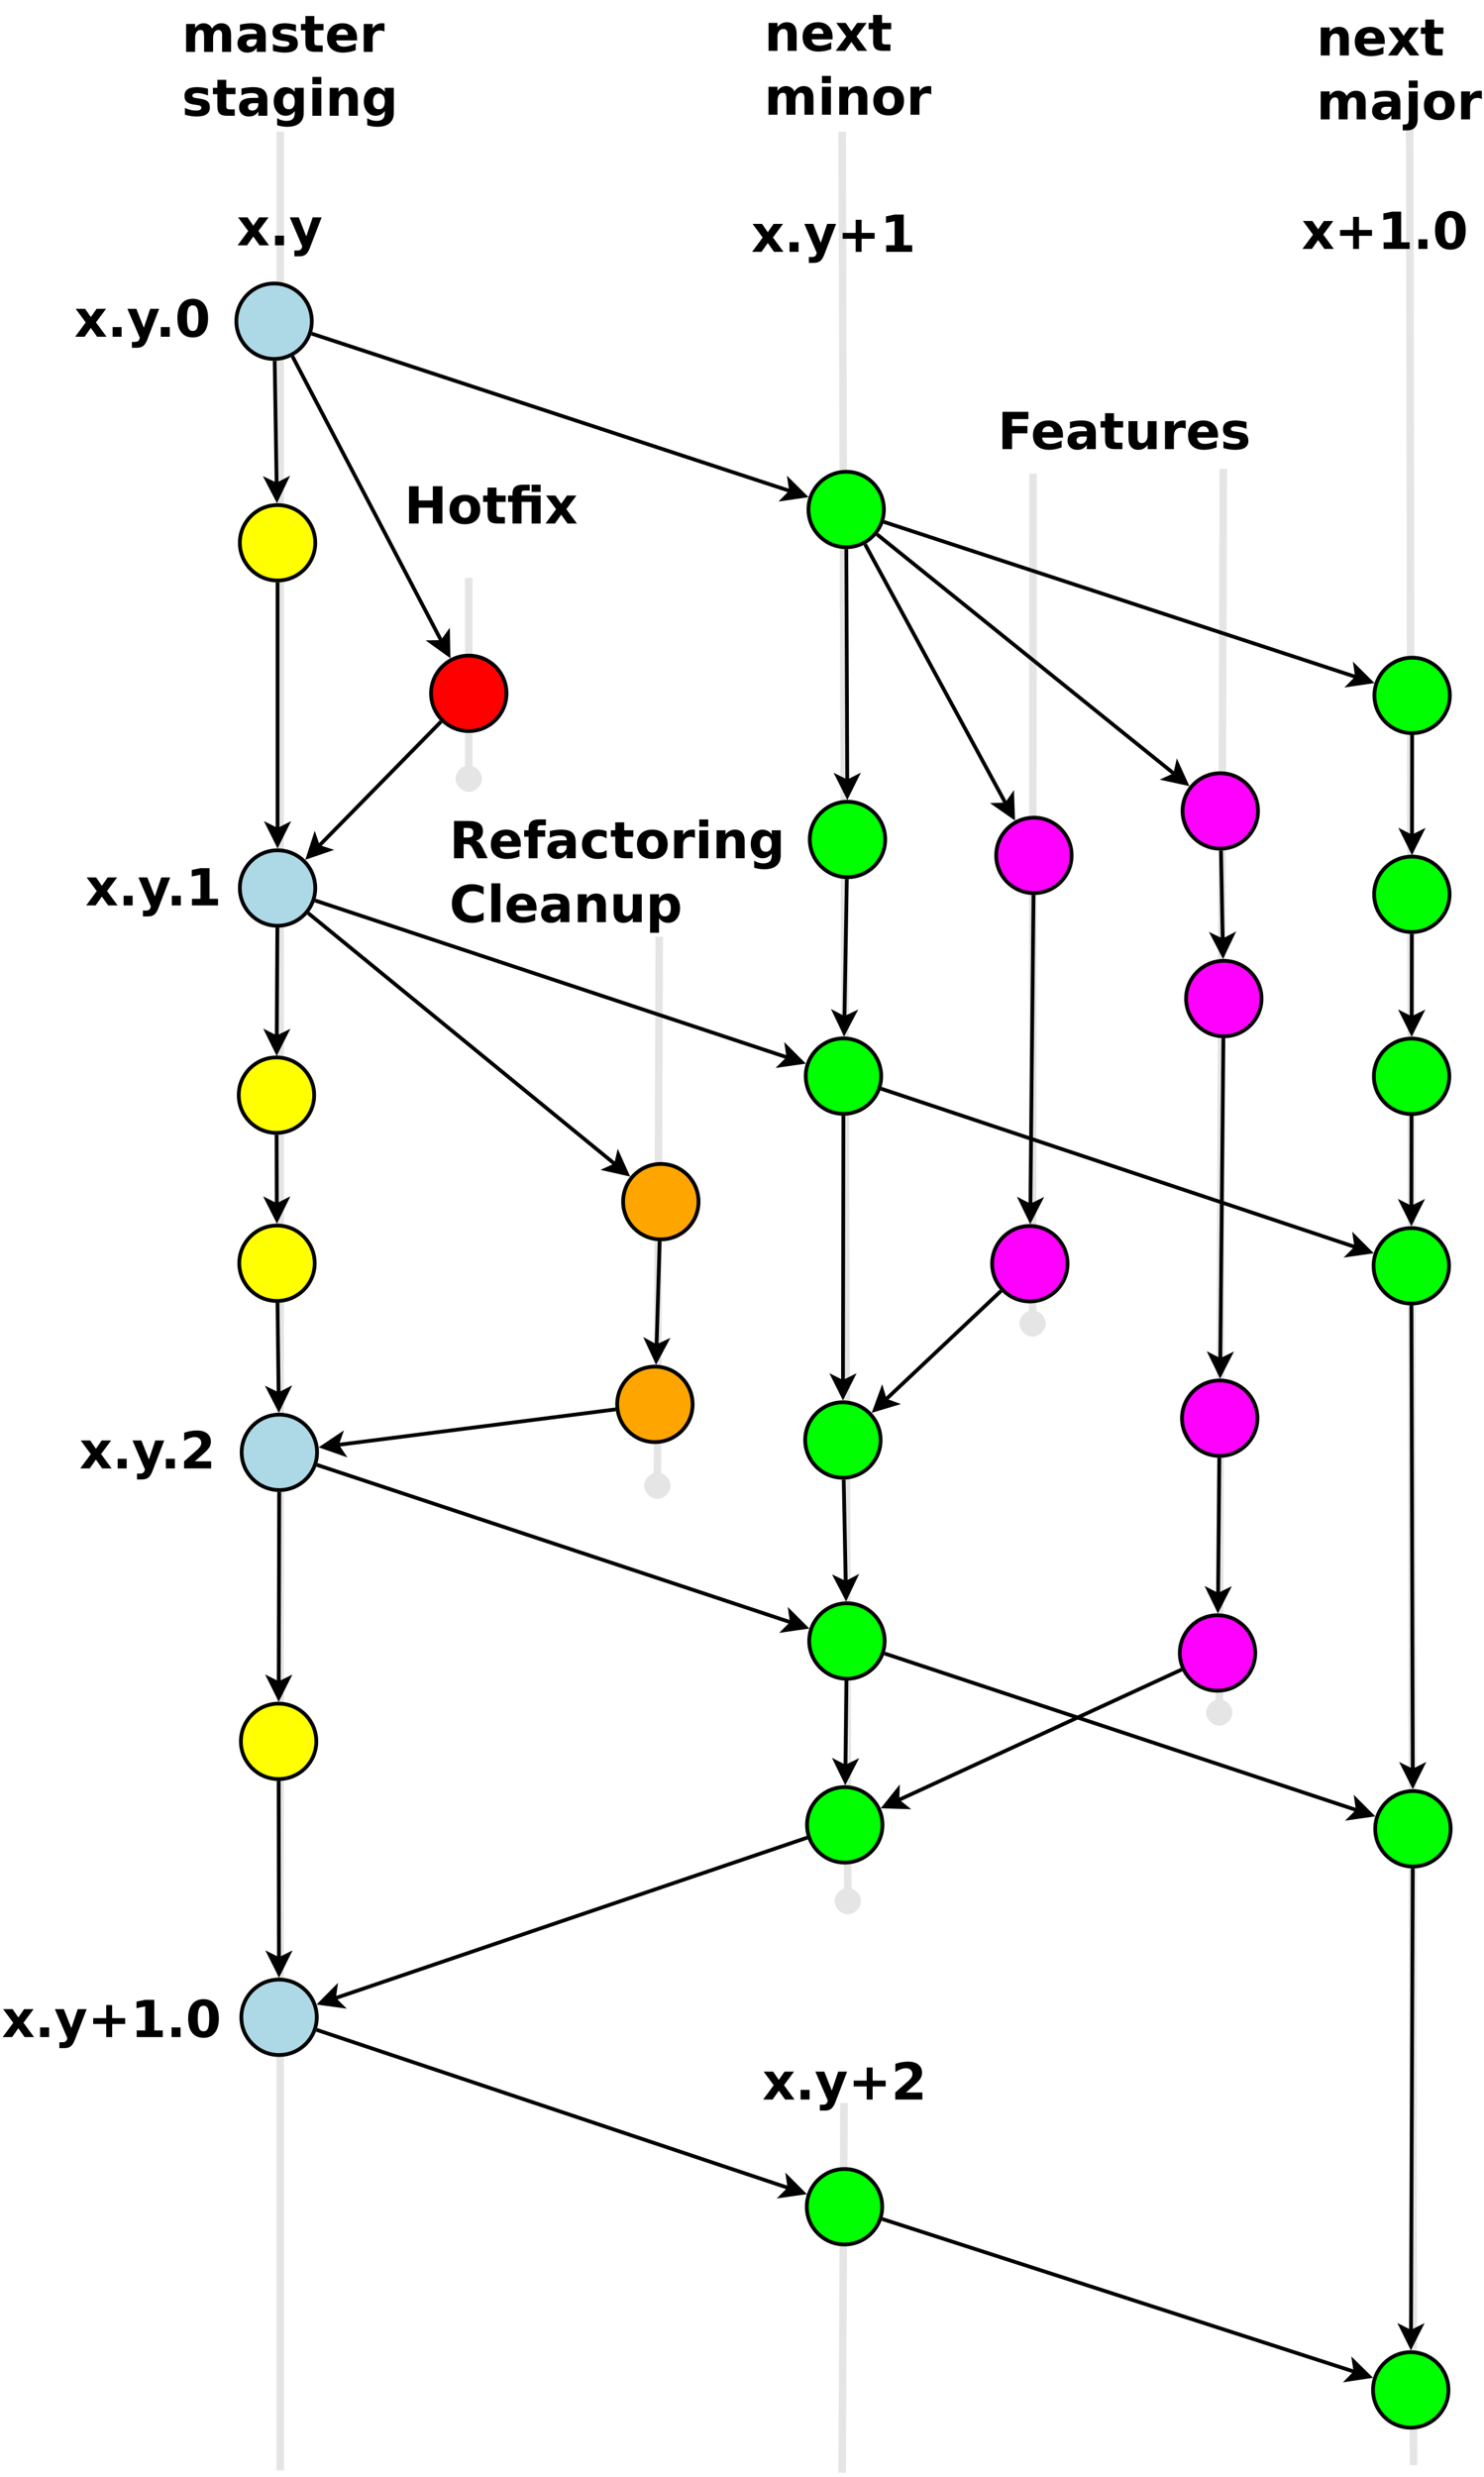 <?xml version="1.0" encoding="UTF-8"?>
<svg xmlns="http://www.w3.org/2000/svg" xmlns:xlink="http://www.w3.org/1999/xlink" width="787pt" height="1313pt" viewBox="0 0 787 1313" version="1.1">
<defs>
<g>
<symbol overflow="visible" id="glyph0-0">
<path style="stroke:none;" d="M 1.344 4.781 L 1.344 -19.109 L 14.891 -19.109 L 14.891 4.781 Z M 2.875 3.281 L 13.391 3.281 L 13.391 -17.578 L 2.875 -17.578 Z M 2.875 3.281 "/>
</symbol>
<symbol overflow="visible" id="glyph0-1">
<path style="stroke:none;" d="M 6.016 -7.578 L 0.672 -14.812 L 5.688 -14.812 L 8.719 -10.422 L 11.781 -14.812 L 16.797 -14.812 L 11.453 -7.609 L 17.062 0 L 12.047 0 L 8.719 -4.688 L 5.422 0 L 0.406 0 Z M 6.016 -7.578 "/>
</symbol>
<symbol overflow="visible" id="glyph0-2">
<path style="stroke:none;" d="M 2.766 -5.125 L 7.531 -5.125 L 7.531 0 L 2.766 0 Z M 2.766 -5.125 "/>
</symbol>
<symbol overflow="visible" id="glyph0-3">
<path style="stroke:none;" d="M 0.328 -14.812 L 5.062 -14.812 L 9.047 -4.766 L 12.438 -14.812 L 17.172 -14.812 L 10.938 1.406 C 10.312 3.051 9.582 4.203 8.75 4.859 C 7.914 5.516 6.816 5.844 5.453 5.844 L 2.719 5.844 L 2.719 2.734 L 4.188 2.734 C 4.988 2.734 5.57 2.602 5.938 2.344 C 6.312 2.094 6.598 1.641 6.797 0.984 L 6.938 0.562 Z M 0.328 -14.812 "/>
</symbol>
<symbol overflow="visible" id="glyph0-4">
<path style="stroke:none;" d="M 12.922 -16.984 L 12.922 -10.047 L 19.828 -10.047 L 19.828 -6.938 L 12.922 -6.938 L 12.922 0 L 9.781 0 L 9.781 -6.938 L 2.875 -6.938 L 2.875 -10.047 L 9.781 -10.047 L 9.781 -16.984 Z M 12.922 -16.984 "/>
</symbol>
<symbol overflow="visible" id="glyph0-5">
<path style="stroke:none;" d="M 3.172 -3.516 L 7.672 -3.516 L 7.672 -16.281 L 3.062 -15.328 L 3.062 -18.797 L 7.641 -19.75 L 12.484 -19.75 L 12.484 -3.516 L 16.984 -3.516 L 16.984 0 L 3.172 0 Z M 3.172 -3.516 "/>
</symbol>
<symbol overflow="visible" id="glyph0-6">
<path style="stroke:none;" d="M 12.469 -9.891 C 12.469 -12.359 12.234 -14.098 11.766 -15.109 C 11.305 -16.117 10.531 -16.625 9.438 -16.625 C 8.344 -16.625 7.562 -16.117 7.094 -15.109 C 6.625 -14.098 6.391 -12.359 6.391 -9.891 C 6.391 -7.398 6.625 -5.641 7.094 -4.609 C 7.562 -3.586 8.344 -3.078 9.438 -3.078 C 10.52 -3.078 11.297 -3.586 11.766 -4.609 C 12.234 -5.641 12.469 -7.398 12.469 -9.891 Z M 17.562 -9.859 C 17.562 -6.586 16.852 -4.062 15.438 -2.281 C 14.031 -0.5 12.031 0.391 9.438 0.391 C 6.832 0.391 4.82 -0.5 3.406 -2.281 C 2 -4.062 1.297 -6.586 1.297 -9.859 C 1.297 -13.141 2 -15.664 3.406 -17.438 C 4.82 -19.219 6.832 -20.109 9.438 -20.109 C 12.031 -20.109 14.031 -19.219 15.438 -17.438 C 16.852 -15.664 17.562 -13.141 17.562 -9.859 Z M 17.562 -9.859 "/>
</symbol>
<symbol overflow="visible" id="glyph0-7">
<path style="stroke:none;" d="M 7.812 -3.75 L 16.5 -3.75 L 16.5 0 L 2.141 0 L 2.141 -3.75 L 9.359 -10.109 C 9.992 -10.691 10.469 -11.258 10.781 -11.812 C 11.094 -12.363 11.25 -12.941 11.25 -13.547 C 11.25 -14.473 10.938 -15.219 10.312 -15.781 C 9.688 -16.344 8.859 -16.625 7.828 -16.625 C 7.035 -16.625 6.164 -16.453 5.219 -16.109 C 4.281 -15.773 3.273 -15.273 2.203 -14.609 L 2.203 -18.938 C 3.348 -19.32 4.477 -19.613 5.594 -19.812 C 6.719 -20.008 7.816 -20.109 8.891 -20.109 C 11.254 -20.109 13.086 -19.586 14.391 -18.547 C 15.703 -17.504 16.359 -16.051 16.359 -14.188 C 16.359 -13.113 16.082 -12.113 15.531 -11.188 C 14.977 -10.258 13.812 -9.016 12.031 -7.453 Z M 7.812 -3.75 "/>
</symbol>
<symbol overflow="visible" id="glyph0-8">
<path style="stroke:none;" d="M 16 -12.359 C 16.602 -13.273 17.316 -13.973 18.141 -14.453 C 18.961 -14.93 19.867 -15.172 20.859 -15.172 C 22.566 -15.172 23.863 -14.645 24.75 -13.594 C 25.645 -12.551 26.094 -11.023 26.094 -9.016 L 26.094 0 L 21.328 0 L 21.328 -7.719 C 21.336 -7.832 21.344 -7.953 21.344 -8.078 C 21.352 -8.203 21.359 -8.379 21.359 -8.609 C 21.359 -9.66 21.203 -10.422 20.891 -10.891 C 20.578 -11.367 20.078 -11.609 19.391 -11.609 C 18.492 -11.609 17.801 -11.234 17.312 -10.484 C 16.82 -9.742 16.566 -8.676 16.547 -7.281 L 16.547 0 L 11.781 0 L 11.781 -7.719 C 11.781 -9.363 11.641 -10.422 11.359 -10.891 C 11.078 -11.367 10.578 -11.609 9.859 -11.609 C 8.953 -11.609 8.25 -11.234 7.75 -10.484 C 7.258 -9.734 7.016 -8.672 7.016 -7.297 L 7.016 0 L 2.25 0 L 2.25 -14.812 L 7.016 -14.812 L 7.016 -12.641 C 7.598 -13.484 8.266 -14.113 9.016 -14.531 C 9.766 -14.957 10.598 -15.172 11.516 -15.172 C 12.535 -15.172 13.438 -14.922 14.219 -14.422 C 15.008 -13.93 15.602 -13.242 16 -12.359 Z M 16 -12.359 "/>
</symbol>
<symbol overflow="visible" id="glyph0-9">
<path style="stroke:none;" d="M 8.922 -6.672 C 7.93 -6.672 7.188 -6.5 6.688 -6.156 C 6.188 -5.82 5.938 -5.332 5.938 -4.688 C 5.938 -4.082 6.133 -3.609 6.531 -3.266 C 6.938 -2.93 7.5 -2.766 8.219 -2.766 C 9.102 -2.766 9.848 -3.082 10.453 -3.719 C 11.066 -4.363 11.375 -5.164 11.375 -6.125 L 11.375 -6.672 Z M 16.156 -8.453 L 16.156 0 L 11.375 0 L 11.375 -2.203 C 10.738 -1.297 10.023 -0.633 9.234 -0.219 C 8.441 0.188 7.477 0.391 6.344 0.391 C 4.801 0.391 3.551 -0.055 2.594 -0.953 C 1.645 -1.848 1.172 -3.008 1.172 -4.438 C 1.172 -6.176 1.766 -7.453 2.953 -8.266 C 4.148 -9.078 6.023 -9.484 8.578 -9.484 L 11.375 -9.484 L 11.375 -9.859 C 11.375 -10.609 11.078 -11.156 10.484 -11.5 C 9.898 -11.852 8.977 -12.031 7.719 -12.031 C 6.707 -12.031 5.766 -11.926 4.891 -11.719 C 4.016 -11.52 3.203 -11.219 2.453 -10.812 L 2.453 -14.422 C 3.473 -14.672 4.492 -14.859 5.516 -14.984 C 6.535 -15.109 7.555 -15.172 8.578 -15.172 C 11.254 -15.172 13.188 -14.645 14.375 -13.594 C 15.562 -12.539 16.156 -10.828 16.156 -8.453 Z M 16.156 -8.453 "/>
</symbol>
<symbol overflow="visible" id="glyph0-10">
<path style="stroke:none;" d="M 13.844 -14.359 L 13.844 -10.75 C 12.832 -11.176 11.852 -11.492 10.906 -11.703 C 9.969 -11.922 9.078 -12.031 8.234 -12.031 C 7.336 -12.031 6.672 -11.914 6.234 -11.688 C 5.797 -11.457 5.578 -11.113 5.578 -10.656 C 5.578 -10.27 5.742 -9.973 6.078 -9.766 C 6.41 -9.566 7.004 -9.422 7.859 -9.328 L 8.688 -9.203 C 11.113 -8.898 12.742 -8.395 13.578 -7.688 C 14.422 -6.977 14.844 -5.867 14.844 -4.359 C 14.844 -2.785 14.258 -1.598 13.094 -0.797 C 11.926 -0.004 10.191 0.391 7.891 0.391 C 6.91 0.391 5.895 0.312 4.844 0.156 C 3.801 0 2.727 -0.234 1.625 -0.547 L 1.625 -4.141 C 2.57 -3.68 3.539 -3.336 4.531 -3.109 C 5.52 -2.879 6.523 -2.766 7.547 -2.766 C 8.473 -2.766 9.172 -2.891 9.641 -3.141 C 10.109 -3.398 10.344 -3.781 10.344 -4.281 C 10.344 -4.707 10.18 -5.023 9.859 -5.234 C 9.535 -5.441 8.895 -5.602 7.938 -5.719 L 7.109 -5.828 C 4.992 -6.086 3.516 -6.57 2.672 -7.281 C 1.828 -8 1.406 -9.086 1.406 -10.547 C 1.406 -12.117 1.941 -13.281 3.016 -14.031 C 4.086 -14.789 5.738 -15.172 7.969 -15.172 C 8.844 -15.172 9.758 -15.102 10.719 -14.969 C 11.676 -14.844 12.719 -14.641 13.844 -14.359 Z M 13.844 -14.359 "/>
</symbol>
<symbol overflow="visible" id="glyph0-11">
<path style="stroke:none;" d="M 7.453 -19.031 L 7.453 -14.812 L 12.328 -14.812 L 12.328 -11.438 L 7.453 -11.438 L 7.453 -5.141 C 7.453 -4.453 7.586 -3.988 7.859 -3.75 C 8.129 -3.508 8.672 -3.391 9.484 -3.391 L 11.922 -3.391 L 11.922 0 L 7.859 0 C 5.984 0 4.656 -0.391 3.875 -1.172 C 3.102 -1.953 2.719 -3.273 2.719 -5.141 L 2.719 -11.438 L 0.359 -11.438 L 0.359 -14.812 L 2.719 -14.812 L 2.719 -19.031 Z M 7.453 -19.031 "/>
</symbol>
<symbol overflow="visible" id="glyph0-12">
<path style="stroke:none;" d="M 17.062 -7.453 L 17.062 -6.094 L 6 -6.094 C 6.113 -4.988 6.516 -4.156 7.203 -3.594 C 7.891 -3.039 8.848 -2.766 10.078 -2.766 C 11.078 -2.766 12.098 -2.91 13.141 -3.203 C 14.191 -3.504 15.266 -3.953 16.359 -4.547 L 16.359 -0.906 C 15.242 -0.477 14.125 -0.156 13 0.062 C 11.883 0.281 10.766 0.391 9.641 0.391 C 6.961 0.391 4.879 -0.289 3.391 -1.656 C 1.91 -3.02 1.172 -4.93 1.172 -7.391 C 1.172 -9.805 1.898 -11.707 3.359 -13.094 C 4.816 -14.477 6.82 -15.172 9.375 -15.172 C 11.707 -15.172 13.57 -14.469 14.969 -13.062 C 16.363 -11.664 17.062 -9.797 17.062 -7.453 Z M 12.203 -9.016 C 12.203 -9.922 11.938 -10.648 11.406 -11.203 C 10.883 -11.754 10.203 -12.031 9.359 -12.031 C 8.441 -12.031 7.691 -11.77 7.109 -11.25 C 6.535 -10.738 6.18 -9.992 6.047 -9.016 Z M 12.203 -9.016 "/>
</symbol>
<symbol overflow="visible" id="glyph0-13">
<path style="stroke:none;" d="M 13.281 -10.781 C 12.863 -10.977 12.453 -11.117 12.047 -11.203 C 11.641 -11.297 11.227 -11.344 10.812 -11.344 C 9.594 -11.344 8.656 -10.953 8 -10.172 C 7.344 -9.398 7.016 -8.285 7.016 -6.828 L 7.016 0 L 2.281 0 L 2.281 -14.812 L 7.016 -14.812 L 7.016 -12.375 C 7.617 -13.352 8.316 -14.062 9.109 -14.5 C 9.898 -14.945 10.848 -15.172 11.953 -15.172 C 12.109 -15.172 12.273 -15.164 12.453 -15.156 C 12.641 -15.145 12.91 -15.113 13.266 -15.062 Z M 13.281 -10.781 "/>
</symbol>
<symbol overflow="visible" id="glyph0-14">
<path style="stroke:none;" d="M 12.359 -2.516 C 11.703 -1.648 10.977 -1.016 10.188 -0.609 C 9.406 -0.203 8.5 0 7.469 0 C 5.664 0 4.172 -0.707 2.984 -2.125 C 1.805 -3.551 1.219 -5.367 1.219 -7.578 C 1.219 -9.797 1.805 -11.609 2.984 -13.016 C 4.172 -14.43 5.664 -15.141 7.469 -15.141 C 8.5 -15.141 9.406 -14.938 10.188 -14.531 C 10.977 -14.133 11.703 -13.5 12.359 -12.625 L 12.359 -14.812 L 17.125 -14.812 L 17.125 -1.5 C 17.125 0.883 16.367 2.703 14.859 3.953 C 13.359 5.211 11.18 5.844 8.328 5.844 C 7.398 5.844 6.504 5.77 5.641 5.625 C 4.773 5.488 3.906 5.273 3.031 4.984 L 3.031 1.297 C 3.852 1.773 4.66 2.129 5.453 2.359 C 6.254 2.598 7.055 2.719 7.859 2.719 C 9.41 2.719 10.547 2.375 11.266 1.688 C 11.992 1.008 12.359 -0.051 12.359 -1.5 Z M 9.234 -11.734 C 8.254 -11.734 7.488 -11.367 6.938 -10.641 C 6.395 -9.922 6.125 -8.898 6.125 -7.578 C 6.125 -6.223 6.391 -5.191 6.922 -4.484 C 7.453 -3.785 8.223 -3.438 9.234 -3.438 C 10.223 -3.438 10.988 -3.797 11.531 -4.516 C 12.082 -5.242 12.359 -6.266 12.359 -7.578 C 12.359 -8.898 12.082 -9.922 11.531 -10.641 C 10.988 -11.367 10.223 -11.734 9.234 -11.734 Z M 9.234 -11.734 "/>
</symbol>
<symbol overflow="visible" id="glyph0-15">
<path style="stroke:none;" d="M 2.281 -14.812 L 7.016 -14.812 L 7.016 0 L 2.281 0 Z M 2.281 -20.578 L 7.016 -20.578 L 7.016 -16.719 L 2.281 -16.719 Z M 2.281 -20.578 "/>
</symbol>
<symbol overflow="visible" id="glyph0-16">
<path style="stroke:none;" d="M 17.172 -9.016 L 17.172 0 L 12.406 0 L 12.406 -6.906 C 12.406 -8.188 12.375 -9.066 12.312 -9.547 C 12.258 -10.035 12.164 -10.395 12.031 -10.625 C 11.844 -10.938 11.586 -11.176 11.266 -11.344 C 10.953 -11.52 10.594 -11.609 10.188 -11.609 C 9.195 -11.609 8.422 -11.223 7.859 -10.453 C 7.297 -9.691 7.016 -8.641 7.016 -7.297 L 7.016 0 L 2.281 0 L 2.281 -14.812 L 7.016 -14.812 L 7.016 -12.641 C 7.723 -13.504 8.477 -14.141 9.281 -14.547 C 10.082 -14.961 10.973 -15.172 11.953 -15.172 C 13.66 -15.172 14.957 -14.645 15.844 -13.594 C 16.727 -12.551 17.172 -11.023 17.172 -9.016 Z M 17.172 -9.016 "/>
</symbol>
<symbol overflow="visible" id="glyph0-17">
<path style="stroke:none;" d="M 9.328 -11.781 C 8.273 -11.781 7.473 -11.406 6.922 -10.656 C 6.367 -9.906 6.094 -8.816 6.094 -7.391 C 6.094 -5.973 6.367 -4.883 6.922 -4.125 C 7.473 -3.375 8.273 -3 9.328 -3 C 10.359 -3 11.145 -3.375 11.688 -4.125 C 12.238 -4.883 12.516 -5.973 12.516 -7.391 C 12.516 -8.816 12.238 -9.906 11.688 -10.656 C 11.145 -11.406 10.359 -11.781 9.328 -11.781 Z M 9.328 -15.172 C 11.879 -15.172 13.867 -14.484 15.297 -13.109 C 16.734 -11.734 17.453 -9.828 17.453 -7.391 C 17.453 -4.961 16.734 -3.055 15.297 -1.672 C 13.867 -0.297 11.879 0.391 9.328 0.391 C 6.766 0.391 4.766 -0.297 3.328 -1.672 C 1.891 -3.055 1.172 -4.961 1.172 -7.391 C 1.172 -9.828 1.891 -11.734 3.328 -13.109 C 4.766 -14.484 6.766 -15.172 9.328 -15.172 Z M 9.328 -15.172 "/>
</symbol>
<symbol overflow="visible" id="glyph0-18">
<path style="stroke:none;" d="M 2.281 -14.812 L 7.016 -14.812 L 7.016 -0.266 C 7.016 1.723 6.535 3.238 5.578 4.281 C 4.629 5.32 3.25 5.844 1.438 5.844 L -0.906 5.844 L -0.906 2.734 L -0.078 2.734 C 0.816 2.734 1.43 2.531 1.766 2.125 C 2.109 1.719 2.281 0.922 2.281 -0.266 Z M 2.281 -20.578 L 7.016 -20.578 L 7.016 -16.719 L 2.281 -16.719 Z M 2.281 -20.578 "/>
</symbol>
<symbol overflow="visible" id="glyph0-19">
<path style="stroke:none;" d="M 2.484 -19.75 L 7.578 -19.75 L 7.578 -12.219 L 15.094 -12.219 L 15.094 -19.75 L 20.188 -19.75 L 20.188 0 L 15.094 0 L 15.094 -8.375 L 7.578 -8.375 L 7.578 0 L 2.484 0 Z M 2.484 -19.75 "/>
</symbol>
<symbol overflow="visible" id="glyph0-20">
<path style="stroke:none;" d="M 13.031 -20.578 L 17.812 -20.578 L 17.812 -16.719 L 13.031 -16.719 Z M 12.047 -20.578 L 12.047 -17.469 L 9.438 -17.469 C 8.77 -17.469 8.305 -17.348 8.047 -17.109 C 7.797 -16.867 7.672 -16.445 7.672 -15.844 L 7.672 -14.812 L 17.812 -14.812 L 17.812 0 L 13.031 0 L 13.031 -11.438 L 7.672 -11.438 L 7.672 0 L 2.891 0 L 2.891 -11.438 L 0.562 -11.438 L 0.562 -14.812 L 2.891 -14.812 L 2.891 -15.844 C 2.891 -17.457 3.336 -18.648 4.234 -19.422 C 5.141 -20.191 6.535 -20.578 8.422 -20.578 Z M 12.047 -20.578 "/>
</symbol>
<symbol overflow="visible" id="glyph0-21">
<path style="stroke:none;" d="M 9.719 -11 C 10.789 -11 11.555 -11.195 12.016 -11.594 C 12.484 -11.988 12.719 -12.641 12.719 -13.547 C 12.719 -14.441 12.484 -15.082 12.016 -15.469 C 11.555 -15.863 10.789 -16.062 9.719 -16.062 L 7.578 -16.062 L 7.578 -11 Z M 7.578 -7.469 L 7.578 0 L 2.484 0 L 2.484 -19.75 L 10.266 -19.75 C 12.867 -19.75 14.773 -19.312 15.984 -18.438 C 17.203 -17.562 17.812 -16.18 17.812 -14.297 C 17.812 -12.992 17.492 -11.922 16.859 -11.078 C 16.234 -10.242 15.285 -9.629 14.016 -9.234 C 14.711 -9.078 15.332 -8.719 15.875 -8.156 C 16.426 -7.594 16.988 -6.742 17.562 -5.609 L 20.328 0 L 14.891 0 L 12.484 -4.906 C 12.004 -5.895 11.516 -6.566 11.016 -6.922 C 10.516 -7.285 9.848 -7.469 9.016 -7.469 Z M 7.578 -7.469 "/>
</symbol>
<symbol overflow="visible" id="glyph0-22">
<path style="stroke:none;" d="M 12.031 -20.578 L 12.031 -17.469 L 9.406 -17.469 C 8.738 -17.469 8.27 -17.348 8 -17.109 C 7.738 -16.867 7.609 -16.445 7.609 -15.844 L 7.609 -14.812 L 11.656 -14.812 L 11.656 -11.438 L 7.609 -11.438 L 7.609 0 L 2.875 0 L 2.875 -11.438 L 0.516 -11.438 L 0.516 -14.812 L 2.875 -14.812 L 2.875 -15.844 C 2.875 -17.457 3.32 -18.648 4.219 -19.422 C 5.113 -20.191 6.508 -20.578 8.406 -20.578 Z M 12.031 -20.578 "/>
</symbol>
<symbol overflow="visible" id="glyph0-23">
<path style="stroke:none;" d="M 14.25 -14.359 L 14.25 -10.484 C 13.602 -10.93 12.957 -11.258 12.312 -11.469 C 11.664 -11.676 10.992 -11.781 10.297 -11.781 C 8.973 -11.781 7.941 -11.395 7.203 -10.625 C 6.461 -9.852 6.094 -8.773 6.094 -7.391 C 6.094 -6.004 6.461 -4.926 7.203 -4.156 C 7.941 -3.383 8.973 -3 10.297 -3 C 11.035 -3 11.738 -3.109 12.406 -3.328 C 13.07 -3.555 13.688 -3.883 14.25 -4.312 L 14.25 -0.438 C 13.508 -0.164 12.754 0.035 11.984 0.172 C 11.223 0.316 10.461 0.391 9.703 0.391 C 7.023 0.391 4.93 -0.297 3.422 -1.672 C 1.922 -3.047 1.172 -4.953 1.172 -7.391 C 1.172 -9.836 1.922 -11.742 3.422 -13.109 C 4.93 -14.484 7.023 -15.172 9.703 -15.172 C 10.473 -15.172 11.234 -15.102 11.984 -14.969 C 12.742 -14.832 13.5 -14.629 14.25 -14.359 Z M 14.25 -14.359 "/>
</symbol>
<symbol overflow="visible" id="glyph0-24">
<path style="stroke:none;" d="M 18.156 -1.078 C 17.219 -0.598 16.238 -0.234 15.219 0.016 C 14.207 0.266 13.148 0.391 12.047 0.391 C 8.766 0.391 6.16 -0.531 4.234 -2.375 C 2.305 -4.219 1.344 -6.711 1.344 -9.859 C 1.344 -13.016 2.305 -15.508 4.234 -17.344 C 6.16 -19.188 8.766 -20.109 12.047 -20.109 C 13.148 -20.109 14.207 -19.984 15.219 -19.734 C 16.238 -19.492 17.219 -19.129 18.156 -18.641 L 18.156 -14.547 C 17.207 -15.191 16.273 -15.664 15.359 -15.969 C 14.441 -16.27 13.477 -16.422 12.469 -16.422 C 10.645 -16.422 9.211 -15.836 8.172 -14.672 C 7.129 -13.504 6.609 -11.898 6.609 -9.859 C 6.609 -7.816 7.129 -6.211 8.172 -5.047 C 9.211 -3.891 10.645 -3.312 12.469 -3.312 C 13.477 -3.312 14.441 -3.457 15.359 -3.75 C 16.273 -4.051 17.207 -4.523 18.156 -5.172 Z M 18.156 -1.078 "/>
</symbol>
<symbol overflow="visible" id="glyph0-25">
<path style="stroke:none;" d="M 2.281 -20.578 L 7.016 -20.578 L 7.016 0 L 2.281 0 Z M 2.281 -20.578 "/>
</symbol>
<symbol overflow="visible" id="glyph0-26">
<path style="stroke:none;" d="M 2.109 -5.766 L 2.109 -14.812 L 6.875 -14.812 L 6.875 -13.328 C 6.875 -12.523 6.867 -11.52 6.859 -10.312 C 6.859 -9.102 6.859 -8.297 6.859 -7.891 C 6.859 -6.691 6.883 -5.832 6.938 -5.312 C 7 -4.789 7.109 -4.41 7.266 -4.172 C 7.453 -3.859 7.703 -3.617 8.016 -3.453 C 8.336 -3.285 8.703 -3.203 9.109 -3.203 C 10.086 -3.203 10.859 -3.582 11.422 -4.344 C 11.992 -5.102 12.281 -6.156 12.281 -7.5 L 12.281 -14.812 L 17.016 -14.812 L 17.016 0 L 12.281 0 L 12.281 -2.141 C 11.562 -1.273 10.801 -0.633 10 -0.219 C 9.207 0.188 8.332 0.391 7.375 0.391 C 5.656 0.391 4.348 -0.133 3.453 -1.188 C 2.555 -2.238 2.109 -3.766 2.109 -5.766 Z M 2.109 -5.766 "/>
</symbol>
<symbol overflow="visible" id="glyph0-27">
<path style="stroke:none;" d="M 7.016 -2.141 L 7.016 5.641 L 2.281 5.641 L 2.281 -14.812 L 7.016 -14.812 L 7.016 -12.641 C 7.66 -13.504 8.379 -14.141 9.172 -14.547 C 9.973 -14.961 10.891 -15.172 11.922 -15.172 C 13.742 -15.172 15.238 -14.445 16.406 -13 C 17.582 -11.551 18.172 -9.68 18.172 -7.391 C 18.172 -5.109 17.582 -3.238 16.406 -1.781 C 15.238 -0.332 13.742 0.391 11.922 0.391 C 10.891 0.391 9.973 0.188 9.172 -0.219 C 8.379 -0.633 7.66 -1.273 7.016 -2.141 Z M 10.156 -11.734 C 9.145 -11.734 8.367 -11.359 7.828 -10.609 C 7.285 -9.867 7.016 -8.797 7.016 -7.391 C 7.016 -5.992 7.285 -4.922 7.828 -4.172 C 8.367 -3.43 9.145 -3.062 10.156 -3.062 C 11.176 -3.062 11.953 -3.43 12.484 -4.172 C 13.016 -4.91 13.281 -5.984 13.281 -7.391 C 13.281 -8.805 13.016 -9.883 12.484 -10.625 C 11.953 -11.363 11.176 -11.734 10.156 -11.734 Z M 10.156 -11.734 "/>
</symbol>
<symbol overflow="visible" id="glyph0-28">
<path style="stroke:none;" d="M 2.484 -19.75 L 16.234 -19.75 L 16.234 -15.906 L 7.578 -15.906 L 7.578 -12.219 L 15.719 -12.219 L 15.719 -8.375 L 7.578 -8.375 L 7.578 0 L 2.484 0 Z M 2.484 -19.75 "/>
</symbol>
</g>
</defs>
<g id="surface363557">
<rect x="0" y="0" width="787" height="1313" style="fill:rgb(100%,100%,100%);fill-opacity:1;stroke:none;"/>
<path style="fill:none;stroke-width:0.2;stroke-linecap:butt;stroke-linejoin:miter;stroke:rgb(89.804%,89.804%,89.804%);stroke-opacity:1;stroke-miterlimit:10;" d="M 50.013 42.262 L 49.963 52.062 " transform="matrix(20,0,0,20,-552.65,269.537)"/>
<path style="fill:none;stroke-width:0.2;stroke-linecap:butt;stroke-linejoin:miter;stroke:rgb(89.804%,89.804%,89.804%);stroke-opacity:1;stroke-miterlimit:10;" d="M 35.063 -9.988 L 35.063 52 " transform="matrix(20,0,0,20,-552.65,269.537)"/>
<path style="fill:none;stroke-width:0.2;stroke-linecap:butt;stroke-linejoin:miter;stroke:rgb(89.804%,89.804%,89.804%);stroke-opacity:1;stroke-miterlimit:10;" d="M 40.063 1.837 L 40.063 7.412 " transform="matrix(20,0,0,20,-552.65,269.537)"/>
<path style="fill-rule:evenodd;fill:rgb(89.804%,89.804%,89.804%);fill-opacity:1;stroke-width:0.2;stroke-linecap:butt;stroke-linejoin:miter;stroke:rgb(89.804%,89.804%,89.804%);stroke-opacity:1;stroke-miterlimit:10;" d="M 40.063 7.412 C 39.938 7.412 39.813 7.287 39.813 7.162 C 39.813 7.037 39.938 6.912 40.063 6.912 C 40.188 6.912 40.313 7.037 40.313 7.162 C 40.313 7.287 40.188 7.412 40.063 7.412 Z M 40.063 7.412 " transform="matrix(20,0,0,20,-552.65,269.537)"/>
<path style="fill:none;stroke-width:0.2;stroke-linecap:butt;stroke-linejoin:miter;stroke:rgb(89.804%,89.804%,89.804%);stroke-opacity:1;stroke-miterlimit:10;" d="M 45.113 11.35 L 45.063 26.15 " transform="matrix(20,0,0,20,-552.65,269.537)"/>
<path style="fill-rule:evenodd;fill:rgb(89.804%,89.804%,89.804%);fill-opacity:1;stroke-width:0.2;stroke-linecap:butt;stroke-linejoin:miter;stroke:rgb(89.804%,89.804%,89.804%);stroke-opacity:1;stroke-miterlimit:10;" d="M 45.063 26.15 C 44.938 26.15 44.813 26.024 44.813 25.899 C 44.814 25.774 44.939 25.65 45.064 25.65 C 45.189 25.65 45.314 25.776 45.313 25.901 C 45.313 26.026 45.188 26.15 45.063 26.15 Z M 45.063 26.15 " transform="matrix(20,0,0,20,-552.65,269.537)"/>
<path style="fill:none;stroke-width:0.2;stroke-linecap:butt;stroke-linejoin:miter;stroke:rgb(89.804%,89.804%,89.804%);stroke-opacity:1;stroke-miterlimit:10;" d="M 49.963 -9.988 L 50.113 37.162 " transform="matrix(20,0,0,20,-552.65,269.537)"/>
<path style="fill-rule:evenodd;fill:rgb(89.804%,89.804%,89.804%);fill-opacity:1;stroke-width:0.2;stroke-linecap:butt;stroke-linejoin:miter;stroke:rgb(89.804%,89.804%,89.804%);stroke-opacity:1;stroke-miterlimit:10;" d="M 50.113 37.162 C 49.988 37.163 49.862 37.038 49.862 36.913 C 49.861 36.788 49.986 36.663 50.111 36.663 C 50.236 36.662 50.361 36.787 50.362 36.912 C 50.362 37.037 50.238 37.162 50.113 37.162 Z M 50.113 37.162 " transform="matrix(20,0,0,20,-552.65,269.537)"/>
<path style="fill:none;stroke-width:0.2;stroke-linecap:butt;stroke-linejoin:miter;stroke:rgb(89.804%,89.804%,89.804%);stroke-opacity:1;stroke-miterlimit:10;" d="M 55.025 -0.925 L 55.013 21.85 " transform="matrix(20,0,0,20,-552.65,269.537)"/>
<path style="fill-rule:evenodd;fill:rgb(89.804%,89.804%,89.804%);fill-opacity:1;stroke-width:0.2;stroke-linecap:butt;stroke-linejoin:miter;stroke:rgb(89.804%,89.804%,89.804%);stroke-opacity:1;stroke-miterlimit:10;" d="M 55.013 21.85 C 54.888 21.85 54.763 21.725 54.763 21.6 C 54.763 21.475 54.888 21.35 55.013 21.35 C 55.138 21.35 55.263 21.475 55.263 21.6 C 55.263 21.725 55.138 21.85 55.013 21.85 Z M 55.013 21.85 " transform="matrix(20,0,0,20,-552.65,269.537)"/>
<path style="fill:none;stroke-width:0.2;stroke-linecap:butt;stroke-linejoin:miter;stroke:rgb(89.804%,89.804%,89.804%);stroke-opacity:1;stroke-miterlimit:10;" d="M 60.07 -1.051 L 59.963 32.162 " transform="matrix(20,0,0,20,-552.65,269.537)"/>
<path style="fill-rule:evenodd;fill:rgb(89.804%,89.804%,89.804%);fill-opacity:1;stroke-width:0.2;stroke-linecap:butt;stroke-linejoin:miter;stroke:rgb(89.804%,89.804%,89.804%);stroke-opacity:1;stroke-miterlimit:10;" d="M 59.963 32.162 C 59.838 32.162 59.713 32.037 59.713 31.912 C 59.714 31.787 59.839 31.662 59.964 31.663 C 60.089 31.663 60.214 31.788 60.213 31.913 C 60.213 32.038 60.088 32.163 59.963 32.162 Z M 59.963 32.162 " transform="matrix(20,0,0,20,-552.65,269.537)"/>
<path style="fill:none;stroke-width:0.2;stroke-linecap:butt;stroke-linejoin:miter;stroke:rgb(89.804%,89.804%,89.804%);stroke-opacity:1;stroke-miterlimit:10;" d="M 65.013 -10.088 L 65.113 51.862 " transform="matrix(20,0,0,20,-552.65,269.537)"/>
<path style="fill-rule:evenodd;fill:rgb(67.843%,84.706%,90.196%);fill-opacity:1;stroke-width:0.1;stroke-linecap:butt;stroke-linejoin:miter;stroke:rgb(0%,0%,0%);stroke-opacity:1;stroke-miterlimit:10;" d="M 35.9 -4.963 C 35.9 -4.41 35.452 -3.963 34.9 -3.963 C 34.348 -3.963 33.9 -4.41 33.9 -4.963 C 33.9 -5.515 34.348 -5.963 34.9 -5.963 C 35.452 -5.963 35.9 -5.515 35.9 -4.963 " transform="matrix(20,0,0,20,-552.65,269.537)"/>
<path style="fill-rule:evenodd;fill:rgb(100%,100%,0%);fill-opacity:1;stroke-width:0.1;stroke-linecap:butt;stroke-linejoin:miter;stroke:rgb(0%,0%,0%);stroke-opacity:1;stroke-miterlimit:10;" d="M 35.992 0.91 C 35.992 1.462 35.545 1.91 34.992 1.91 C 34.44 1.91 33.992 1.462 33.992 0.91 C 33.992 0.358 34.44 -0.09 34.992 -0.09 C 35.545 -0.09 35.992 0.358 35.992 0.91 " transform="matrix(20,0,0,20,-552.65,269.537)"/>
<path style="fill-rule:evenodd;fill:rgb(0%,100%,0%);fill-opacity:1;stroke-width:0.1;stroke-linecap:butt;stroke-linejoin:miter;stroke:rgb(0%,0%,0%);stroke-opacity:1;stroke-miterlimit:10;" d="M 66.077 4.955 C 66.077 5.507 65.63 5.955 65.077 5.955 C 64.525 5.955 64.077 5.507 64.077 4.955 C 64.077 4.403 64.525 3.955 65.077 3.955 C 65.63 3.955 66.077 4.403 66.077 4.955 " transform="matrix(20,0,0,20,-552.65,269.537)"/>
<path style="fill:none;stroke-width:0.1;stroke-linecap:butt;stroke-linejoin:miter;stroke:rgb(0%,0%,0%);stroke-opacity:1;stroke-miterlimit:10;" d="M 34.916 -3.913 L 34.968 -0.627 " transform="matrix(20,0,0,20,-552.65,269.537)"/>
<path style="fill-rule:evenodd;fill:rgb(0%,0%,0%);fill-opacity:1;stroke-width:0.1;stroke-linecap:butt;stroke-linejoin:miter;stroke:rgb(0%,0%,0%);stroke-opacity:1;stroke-miterlimit:10;" d="M 34.974 -0.252 L 34.716 -0.748 L 34.968 -0.627 L 35.216 -0.756 Z M 34.974 -0.252 " transform="matrix(20,0,0,20,-552.65,269.537)"/>
<path style="fill:none;stroke-width:0.1;stroke-linecap:butt;stroke-linejoin:miter;stroke:rgb(0%,0%,0%);stroke-opacity:1;stroke-miterlimit:10;" d="M 34.992 1.96 L 34.992 8.523 " transform="matrix(20,0,0,20,-552.65,269.537)"/>
<path style="fill-rule:evenodd;fill:rgb(0%,0%,0%);fill-opacity:1;stroke-width:0.1;stroke-linecap:butt;stroke-linejoin:miter;stroke:rgb(0%,0%,0%);stroke-opacity:1;stroke-miterlimit:10;" d="M 34.992 8.898 L 34.742 8.398 L 34.992 8.523 L 35.242 8.398 Z M 34.992 8.898 " transform="matrix(20,0,0,20,-552.65,269.537)"/>
<path style="fill:none;stroke-width:0.1;stroke-linecap:butt;stroke-linejoin:miter;stroke:rgb(0%,0%,0%);stroke-opacity:1;stroke-miterlimit:10;" d="M 51.067 0.355 L 63.617 4.476 " transform="matrix(20,0,0,20,-552.65,269.537)"/>
<path style="fill-rule:evenodd;fill:rgb(0%,0%,0%);fill-opacity:1;stroke-width:0.1;stroke-linecap:butt;stroke-linejoin:miter;stroke:rgb(0%,0%,0%);stroke-opacity:1;stroke-miterlimit:10;" d="M 63.974 4.593 L 63.421 4.674 L 63.617 4.476 L 63.577 4.199 Z M 63.974 4.593 " transform="matrix(20,0,0,20,-552.65,269.537)"/>
<path style="fill-rule:evenodd;fill:rgb(0%,100%,0%);fill-opacity:1;stroke-width:0.1;stroke-linecap:butt;stroke-linejoin:miter;stroke:rgb(0%,0%,0%);stroke-opacity:1;stroke-miterlimit:10;" d="M 51.07 0.027 C 51.07 0.58 50.622 1.027 50.07 1.027 C 49.518 1.027 49.07 0.58 49.07 0.027 C 49.07 -0.525 49.518 -0.973 50.07 -0.973 C 50.622 -0.973 51.07 -0.525 51.07 0.027 " transform="matrix(20,0,0,20,-552.65,269.537)"/>
<path style="fill:none;stroke-width:0.1;stroke-linecap:butt;stroke-linejoin:miter;stroke:rgb(0%,0%,0%);stroke-opacity:1;stroke-miterlimit:10;" d="M 35.897 -4.634 L 48.61 -0.453 " transform="matrix(20,0,0,20,-552.65,269.537)"/>
<path style="fill-rule:evenodd;fill:rgb(0%,0%,0%);fill-opacity:1;stroke-width:0.1;stroke-linecap:butt;stroke-linejoin:miter;stroke:rgb(0%,0%,0%);stroke-opacity:1;stroke-miterlimit:10;" d="M 48.967 -0.335 L 48.414 -0.254 L 48.61 -0.453 L 48.57 -0.729 Z M 48.967 -0.335 " transform="matrix(20,0,0,20,-552.65,269.537)"/>
<path style="fill-rule:evenodd;fill:rgb(100%,100%,0%);fill-opacity:1;stroke-width:0.1;stroke-linecap:butt;stroke-linejoin:miter;stroke:rgb(0%,0%,0%);stroke-opacity:1;stroke-miterlimit:10;" d="M 35.977 20.005 C 35.977 20.557 35.53 21.005 34.977 21.005 C 34.425 21.005 33.977 20.557 33.977 20.005 C 33.977 19.453 34.425 19.005 34.977 19.005 C 35.53 19.005 35.977 19.453 35.977 20.005 " transform="matrix(20,0,0,20,-552.65,269.537)"/>
<path style="fill:none;stroke-width:0.1;stroke-linecap:butt;stroke-linejoin:miter;stroke:rgb(0%,0%,0%);stroke-opacity:1;stroke-miterlimit:10;" d="M 34.966 16.6 L 34.972 18.469 " transform="matrix(20,0,0,20,-552.65,269.537)"/>
<path style="fill-rule:evenodd;fill:rgb(0%,0%,0%);fill-opacity:1;stroke-width:0.1;stroke-linecap:butt;stroke-linejoin:miter;stroke:rgb(0%,0%,0%);stroke-opacity:1;stroke-miterlimit:10;" d="M 34.974 18.844 L 34.722 18.344 L 34.972 18.469 L 35.222 18.343 Z M 34.974 18.844 " transform="matrix(20,0,0,20,-552.65,269.537)"/>
<path style="fill-rule:evenodd;fill:rgb(100%,0%,0%);fill-opacity:1;stroke-width:0.1;stroke-linecap:butt;stroke-linejoin:miter;stroke:rgb(0%,0%,0%);stroke-opacity:1;stroke-miterlimit:10;" d="M 41.063 4.9 C 41.063 5.452 40.615 5.9 40.063 5.9 C 39.51 5.9 39.063 5.452 39.063 4.9 C 39.063 4.348 39.51 3.9 40.063 3.9 C 40.615 3.9 41.063 4.348 41.063 4.9 " transform="matrix(20,0,0,20,-552.65,269.537)"/>
<path style="fill:none;stroke-width:0.1;stroke-linecap:butt;stroke-linejoin:miter;stroke:rgb(0%,0%,0%);stroke-opacity:1;stroke-miterlimit:10;" d="M 35.387 -4.033 L 39.35 3.539 " transform="matrix(20,0,0,20,-552.65,269.537)"/>
<path style="fill-rule:evenodd;fill:rgb(0%,0%,0%);fill-opacity:1;stroke-width:0.1;stroke-linecap:butt;stroke-linejoin:miter;stroke:rgb(0%,0%,0%);stroke-opacity:1;stroke-miterlimit:10;" d="M 39.524 3.871 L 39.07 3.544 L 39.35 3.539 L 39.513 3.312 Z M 39.524 3.871 " transform="matrix(20,0,0,20,-552.65,269.537)"/>
<path style="fill-rule:evenodd;fill:rgb(0%,100%,0%);fill-opacity:1;stroke-width:0.1;stroke-linecap:butt;stroke-linejoin:miter;stroke:rgb(0%,0%,0%);stroke-opacity:1;stroke-miterlimit:10;" d="M 66.07 10.227 C 66.07 10.78 65.622 11.227 65.07 11.227 C 64.518 11.227 64.07 10.78 64.07 10.227 C 64.07 9.675 64.518 9.227 65.07 9.227 C 65.622 9.227 66.07 9.675 66.07 10.227 " transform="matrix(20,0,0,20,-552.65,269.537)"/>
<path style="fill-rule:evenodd;fill:rgb(0%,100%,0%);fill-opacity:1;stroke-width:0.1;stroke-linecap:butt;stroke-linejoin:miter;stroke:rgb(0%,0%,0%);stroke-opacity:1;stroke-miterlimit:10;" d="M 66.063 15.05 C 66.063 15.602 65.615 16.05 65.063 16.05 C 64.51 16.05 64.063 15.602 64.063 15.05 C 64.063 14.498 64.51 14.05 65.063 14.05 C 65.615 14.05 66.063 14.498 66.063 15.05 " transform="matrix(20,0,0,20,-552.65,269.537)"/>
<path style="fill-rule:evenodd;fill:rgb(0%,100%,0%);fill-opacity:1;stroke-width:0.1;stroke-linecap:butt;stroke-linejoin:miter;stroke:rgb(0%,0%,0%);stroke-opacity:1;stroke-miterlimit:10;" d="M 51.105 8.773 C 51.105 9.325 50.657 9.773 50.105 9.773 C 49.553 9.773 49.105 9.325 49.105 8.773 C 49.105 8.22 49.553 7.773 50.105 7.773 C 50.657 7.773 51.105 8.22 51.105 8.773 " transform="matrix(20,0,0,20,-552.65,269.537)"/>
<path style="fill:none;stroke-width:0.1;stroke-linecap:butt;stroke-linejoin:miter;stroke:rgb(0%,0%,0%);stroke-opacity:1;stroke-miterlimit:10;" d="M 65.076 5.995 L 65.072 8.701 " transform="matrix(20,0,0,20,-552.65,269.537)"/>
<path style="fill-rule:evenodd;fill:rgb(0%,0%,0%);fill-opacity:1;stroke-width:0.1;stroke-linecap:butt;stroke-linejoin:miter;stroke:rgb(0%,0%,0%);stroke-opacity:1;stroke-miterlimit:10;" d="M 65.072 9.076 L 64.822 8.575 L 65.072 8.701 L 65.322 8.576 Z M 65.072 9.076 " transform="matrix(20,0,0,20,-552.65,269.537)"/>
<path style="fill:none;stroke-width:0.1;stroke-linecap:butt;stroke-linejoin:miter;stroke:rgb(0%,0%,0%);stroke-opacity:1;stroke-miterlimit:10;" d="M 65.068 11.275 L 65.065 13.515 " transform="matrix(20,0,0,20,-552.65,269.537)"/>
<path style="fill-rule:evenodd;fill:rgb(0%,0%,0%);fill-opacity:1;stroke-width:0.1;stroke-linecap:butt;stroke-linejoin:miter;stroke:rgb(0%,0%,0%);stroke-opacity:1;stroke-miterlimit:10;" d="M 65.064 13.89 L 64.815 13.39 L 65.065 13.515 L 65.315 13.391 Z M 65.064 13.89 " transform="matrix(20,0,0,20,-552.65,269.537)"/>
<path style="fill:none;stroke-width:0.1;stroke-linecap:butt;stroke-linejoin:miter;stroke:rgb(0%,0%,0%);stroke-opacity:1;stroke-miterlimit:10;" d="M 50.074 1.074 L 50.099 7.24 " transform="matrix(20,0,0,20,-552.65,269.537)"/>
<path style="fill-rule:evenodd;fill:rgb(0%,0%,0%);fill-opacity:1;stroke-width:0.1;stroke-linecap:butt;stroke-linejoin:miter;stroke:rgb(0%,0%,0%);stroke-opacity:1;stroke-miterlimit:10;" d="M 50.1 7.615 L 49.848 7.116 L 50.099 7.24 L 50.348 7.114 Z M 50.1 7.615 " transform="matrix(20,0,0,20,-552.65,269.537)"/>
<path style="fill:none;stroke-width:0.1;stroke-linecap:butt;stroke-linejoin:miter;stroke:rgb(0%,0%,0%);stroke-opacity:1;stroke-miterlimit:10;" d="M 34.991 21.054 L 35.021 23.482 " transform="matrix(20,0,0,20,-552.65,269.537)"/>
<path style="fill-rule:evenodd;fill:rgb(0%,0%,0%);fill-opacity:1;stroke-width:0.1;stroke-linecap:butt;stroke-linejoin:miter;stroke:rgb(0%,0%,0%);stroke-opacity:1;stroke-miterlimit:10;" d="M 35.025 23.857 L 34.769 23.36 L 35.021 23.482 L 35.269 23.354 Z M 35.025 23.857 " transform="matrix(20,0,0,20,-552.65,269.537)"/>
<path style="fill-rule:evenodd;fill:rgb(67.843%,84.706%,90.196%);fill-opacity:1;stroke-width:0.1;stroke-linecap:butt;stroke-linejoin:miter;stroke:rgb(0%,0%,0%);stroke-opacity:1;stroke-miterlimit:10;" d="M 35.992 10.06 C 35.992 10.612 35.545 11.06 34.992 11.06 C 34.44 11.06 33.992 10.612 33.992 10.06 C 33.992 9.508 34.44 9.06 34.992 9.06 C 35.545 9.06 35.992 9.508 35.992 10.06 " transform="matrix(20,0,0,20,-552.65,269.537)"/>
<path style="fill:none;stroke-width:0.1;stroke-linecap:butt;stroke-linejoin:miter;stroke:rgb(0%,0%,0%);stroke-opacity:1;stroke-miterlimit:10;" d="M 39.327 5.649 L 36.07 8.964 " transform="matrix(20,0,0,20,-552.65,269.537)"/>
<path style="fill-rule:evenodd;fill:rgb(0%,0%,0%);fill-opacity:1;stroke-width:0.1;stroke-linecap:butt;stroke-linejoin:miter;stroke:rgb(0%,0%,0%);stroke-opacity:1;stroke-miterlimit:10;" d="M 35.807 9.231 L 35.979 8.7 L 36.07 8.964 L 36.335 9.05 Z M 35.807 9.231 " transform="matrix(20,0,0,20,-552.65,269.537)"/>
<path style="fill-rule:evenodd;fill:rgb(100%,100%,0%);fill-opacity:1;stroke-width:0.1;stroke-linecap:butt;stroke-linejoin:miter;stroke:rgb(0%,0%,0%);stroke-opacity:1;stroke-miterlimit:10;" d="M 35.963 15.55 C 35.963 16.102 35.515 16.55 34.963 16.55 C 34.41 16.55 33.963 16.102 33.963 15.55 C 33.963 14.998 34.41 14.55 34.963 14.55 C 35.515 14.55 35.963 14.998 35.963 15.55 " transform="matrix(20,0,0,20,-552.65,269.537)"/>
<path style="fill:none;stroke-width:0.1;stroke-linecap:butt;stroke-linejoin:miter;stroke:rgb(0%,0%,0%);stroke-opacity:1;stroke-miterlimit:10;" d="M 34.987 11.1 L 34.971 14.023 " transform="matrix(20,0,0,20,-552.65,269.537)"/>
<path style="fill-rule:evenodd;fill:rgb(0%,0%,0%);fill-opacity:1;stroke-width:0.1;stroke-linecap:butt;stroke-linejoin:miter;stroke:rgb(0%,0%,0%);stroke-opacity:1;stroke-miterlimit:10;" d="M 34.969 14.398 L 34.722 13.897 L 34.971 14.023 L 35.222 13.9 Z M 34.969 14.398 " transform="matrix(20,0,0,20,-552.65,269.537)"/>
<path style="fill-rule:evenodd;fill:rgb(100%,0%,100%);fill-opacity:1;stroke-width:0.1;stroke-linecap:butt;stroke-linejoin:miter;stroke:rgb(0%,0%,0%);stroke-opacity:1;stroke-miterlimit:10;" d="M 56.048 9.195 C 56.048 9.747 55.6 10.195 55.048 10.195 C 54.495 10.195 54.048 9.747 54.048 9.195 C 54.048 8.643 54.495 8.195 55.048 8.195 C 55.6 8.195 56.048 8.643 56.048 9.195 " transform="matrix(20,0,0,20,-552.65,269.537)"/>
<path style="fill:none;stroke-width:0.1;stroke-linecap:butt;stroke-linejoin:miter;stroke:rgb(0%,0%,0%);stroke-opacity:1;stroke-miterlimit:10;" d="M 50.571 0.95 L 54.314 7.844 " transform="matrix(20,0,0,20,-552.65,269.537)"/>
<path style="fill-rule:evenodd;fill:rgb(0%,0%,0%);fill-opacity:1;stroke-width:0.1;stroke-linecap:butt;stroke-linejoin:miter;stroke:rgb(0%,0%,0%);stroke-opacity:1;stroke-miterlimit:10;" d="M 54.493 8.174 L 54.035 7.854 L 54.314 7.844 L 54.474 7.615 Z M 54.493 8.174 " transform="matrix(20,0,0,20,-552.65,269.537)"/>
<path style="fill-rule:evenodd;fill:rgb(0%,100%,0%);fill-opacity:1;stroke-width:0.1;stroke-linecap:butt;stroke-linejoin:miter;stroke:rgb(0%,0%,0%);stroke-opacity:1;stroke-miterlimit:10;" d="M 50.998 15.045 C 50.998 15.597 50.55 16.045 49.998 16.045 C 49.445 16.045 48.998 15.597 48.998 15.045 C 48.998 14.493 49.445 14.045 49.998 14.045 C 50.55 14.045 50.998 14.493 50.998 15.045 " transform="matrix(20,0,0,20,-552.65,269.537)"/>
<path style="fill:none;stroke-width:0.1;stroke-linecap:butt;stroke-linejoin:miter;stroke:rgb(0%,0%,0%);stroke-opacity:1;stroke-miterlimit:10;" d="M 50.087 9.822 L 50.024 13.509 " transform="matrix(20,0,0,20,-552.65,269.537)"/>
<path style="fill-rule:evenodd;fill:rgb(0%,0%,0%);fill-opacity:1;stroke-width:0.1;stroke-linecap:butt;stroke-linejoin:miter;stroke:rgb(0%,0%,0%);stroke-opacity:1;stroke-miterlimit:10;" d="M 50.017 13.884 L 49.776 13.38 L 50.024 13.509 L 50.276 13.389 Z M 50.017 13.884 " transform="matrix(20,0,0,20,-552.65,269.537)"/>
<path style="fill:none;stroke-width:0.1;stroke-linecap:butt;stroke-linejoin:miter;stroke:rgb(0%,0%,0%);stroke-opacity:1;stroke-miterlimit:10;" d="M 35.989 10.391 L 48.539 14.56 " transform="matrix(20,0,0,20,-552.65,269.537)"/>
<path style="fill-rule:evenodd;fill:rgb(0%,0%,0%);fill-opacity:1;stroke-width:0.1;stroke-linecap:butt;stroke-linejoin:miter;stroke:rgb(0%,0%,0%);stroke-opacity:1;stroke-miterlimit:10;" d="M 48.895 14.679 L 48.341 14.758 L 48.539 14.56 L 48.499 14.284 Z M 48.895 14.679 " transform="matrix(20,0,0,20,-552.65,269.537)"/>
<path style="fill-rule:evenodd;fill:rgb(100%,0%,100%);fill-opacity:1;stroke-width:0.1;stroke-linecap:butt;stroke-linejoin:miter;stroke:rgb(0%,0%,0%);stroke-opacity:1;stroke-miterlimit:10;" d="M 60.99 8.017 C 60.99 8.57 60.542 9.017 59.99 9.017 C 59.438 9.017 58.99 8.57 58.99 8.017 C 58.99 7.465 59.438 7.017 59.99 7.017 C 60.542 7.017 60.99 7.465 60.99 8.017 " transform="matrix(20,0,0,20,-552.65,269.537)"/>
<path style="fill:none;stroke-width:0.1;stroke-linecap:butt;stroke-linejoin:miter;stroke:rgb(0%,0%,0%);stroke-opacity:1;stroke-miterlimit:10;" d="M 50.888 0.686 L 58.793 7.054 " transform="matrix(20,0,0,20,-552.65,269.537)"/>
<path style="fill-rule:evenodd;fill:rgb(0%,0%,0%);fill-opacity:1;stroke-width:0.1;stroke-linecap:butt;stroke-linejoin:miter;stroke:rgb(0%,0%,0%);stroke-opacity:1;stroke-miterlimit:10;" d="M 59.085 7.289 L 58.539 7.17 L 58.793 7.054 L 58.853 6.78 Z M 59.085 7.289 " transform="matrix(20,0,0,20,-552.65,269.537)"/>
<path style="fill-rule:evenodd;fill:rgb(100%,64.706%,0%);fill-opacity:1;stroke-width:0.1;stroke-linecap:butt;stroke-linejoin:miter;stroke:rgb(0%,0%,0%);stroke-opacity:1;stroke-miterlimit:10;" d="M 46.155 18.373 C 46.155 18.925 45.707 19.373 45.155 19.373 C 44.603 19.373 44.155 18.925 44.155 18.373 C 44.155 17.82 44.603 17.373 45.155 17.373 C 45.707 17.373 46.155 17.82 46.155 18.373 " transform="matrix(20,0,0,20,-552.65,269.537)"/>
<path style="fill-rule:evenodd;fill:rgb(100%,64.706%,0%);fill-opacity:1;stroke-width:0.1;stroke-linecap:butt;stroke-linejoin:miter;stroke:rgb(0%,0%,0%);stroke-opacity:1;stroke-miterlimit:10;" d="M 45.998 23.745 C 45.998 24.297 45.55 24.745 44.998 24.745 C 44.445 24.745 43.998 24.297 43.998 23.745 C 43.998 23.193 44.445 22.745 44.998 22.745 C 45.55 22.745 45.998 23.193 45.998 23.745 " transform="matrix(20,0,0,20,-552.65,269.537)"/>
<path style="fill-rule:evenodd;fill:rgb(67.843%,84.706%,90.196%);fill-opacity:1;stroke-width:0.1;stroke-linecap:butt;stroke-linejoin:miter;stroke:rgb(0%,0%,0%);stroke-opacity:1;stroke-miterlimit:10;" d="M 36.04 25.017 C 36.04 25.57 35.592 26.017 35.04 26.017 C 34.488 26.017 34.04 25.57 34.04 25.017 C 34.04 24.465 34.488 24.017 35.04 24.017 C 35.592 24.017 36.04 24.465 36.04 25.017 " transform="matrix(20,0,0,20,-552.65,269.537)"/>
<path style="fill:none;stroke-width:0.1;stroke-linecap:butt;stroke-linejoin:miter;stroke:rgb(0%,0%,0%);stroke-opacity:1;stroke-miterlimit:10;" d="M 35.805 10.725 L 43.965 17.399 " transform="matrix(20,0,0,20,-552.65,269.537)"/>
<path style="fill-rule:evenodd;fill:rgb(0%,0%,0%);fill-opacity:1;stroke-width:0.1;stroke-linecap:butt;stroke-linejoin:miter;stroke:rgb(0%,0%,0%);stroke-opacity:1;stroke-miterlimit:10;" d="M 44.256 17.637 L 43.71 17.514 L 43.965 17.399 L 44.027 17.127 Z M 44.256 17.637 " transform="matrix(20,0,0,20,-552.65,269.537)"/>
<path style="fill:none;stroke-width:0.1;stroke-linecap:butt;stroke-linejoin:miter;stroke:rgb(0%,0%,0%);stroke-opacity:1;stroke-miterlimit:10;" d="M 45.124 19.422 L 45.042 22.209 " transform="matrix(20,0,0,20,-552.65,269.537)"/>
<path style="fill-rule:evenodd;fill:rgb(0%,0%,0%);fill-opacity:1;stroke-width:0.1;stroke-linecap:butt;stroke-linejoin:miter;stroke:rgb(0%,0%,0%);stroke-opacity:1;stroke-miterlimit:10;" d="M 45.032 22.584 L 44.796 22.076 L 45.042 22.209 L 45.296 22.091 Z M 45.032 22.584 " transform="matrix(20,0,0,20,-552.65,269.537)"/>
<path style="fill:none;stroke-width:0.1;stroke-linecap:butt;stroke-linejoin:miter;stroke:rgb(0%,0%,0%);stroke-opacity:1;stroke-miterlimit:10;" d="M 43.956 23.878 L 36.564 24.823 " transform="matrix(20,0,0,20,-552.65,269.537)"/>
<path style="fill-rule:evenodd;fill:rgb(0%,0%,0%);fill-opacity:1;stroke-width:0.1;stroke-linecap:butt;stroke-linejoin:miter;stroke:rgb(0%,0%,0%);stroke-opacity:1;stroke-miterlimit:10;" d="M 36.192 24.87 L 36.656 24.559 L 36.564 24.823 L 36.72 25.055 Z M 36.192 24.87 " transform="matrix(20,0,0,20,-552.65,269.537)"/>
<path style="fill-rule:evenodd;fill:rgb(0%,100%,0%);fill-opacity:1;stroke-width:0.1;stroke-linecap:butt;stroke-linejoin:miter;stroke:rgb(0%,0%,0%);stroke-opacity:1;stroke-miterlimit:10;" d="M 51.09 30.017 C 51.09 30.57 50.642 31.017 50.09 31.017 C 49.538 31.017 49.09 30.57 49.09 30.017 C 49.09 29.465 49.538 29.017 50.09 29.017 C 50.642 29.017 51.09 29.465 51.09 30.017 " transform="matrix(20,0,0,20,-552.65,269.537)"/>
<path style="fill:none;stroke-width:0.1;stroke-linecap:butt;stroke-linejoin:miter;stroke:rgb(0%,0%,0%);stroke-opacity:1;stroke-miterlimit:10;" d="M 49.996 16.093 L 49.985 23.155 " transform="matrix(20,0,0,20,-552.65,269.537)"/>
<path style="fill-rule:evenodd;fill:rgb(0%,0%,0%);fill-opacity:1;stroke-width:0.1;stroke-linecap:butt;stroke-linejoin:miter;stroke:rgb(0%,0%,0%);stroke-opacity:1;stroke-miterlimit:10;" d="M 49.984 23.53 L 49.735 23.03 L 49.985 23.155 L 50.235 23.031 Z M 49.984 23.53 " transform="matrix(20,0,0,20,-552.65,269.537)"/>
<path style="fill:none;stroke-width:0.1;stroke-linecap:butt;stroke-linejoin:miter;stroke:rgb(0%,0%,0%);stroke-opacity:1;stroke-miterlimit:10;" d="M 36.036 25.349 L 48.632 29.533 " transform="matrix(20,0,0,20,-552.65,269.537)"/>
<path style="fill-rule:evenodd;fill:rgb(0%,0%,0%);fill-opacity:1;stroke-width:0.1;stroke-linecap:butt;stroke-linejoin:miter;stroke:rgb(0%,0%,0%);stroke-opacity:1;stroke-miterlimit:10;" d="M 48.988 29.651 L 48.434 29.731 L 48.632 29.533 L 48.592 29.256 Z M 48.988 29.651 " transform="matrix(20,0,0,20,-552.65,269.537)"/>
<path style="fill-rule:evenodd;fill:rgb(0%,100%,0%);fill-opacity:1;stroke-width:0.1;stroke-linecap:butt;stroke-linejoin:miter;stroke:rgb(0%,0%,0%);stroke-opacity:1;stroke-miterlimit:10;" d="M 50.983 24.69 C 50.983 25.242 50.535 25.69 49.983 25.69 C 49.43 25.69 48.983 25.242 48.983 24.69 C 48.983 24.138 49.43 23.69 49.983 23.69 C 50.535 23.69 50.983 24.138 50.983 24.69 " transform="matrix(20,0,0,20,-552.65,269.537)"/>
<path style="fill:none;stroke-width:0.1;stroke-linecap:butt;stroke-linejoin:miter;stroke:rgb(0%,0%,0%);stroke-opacity:1;stroke-miterlimit:10;" d="M 50.004 25.74 L 50.059 28.481 " transform="matrix(20,0,0,20,-552.65,269.537)"/>
<path style="fill-rule:evenodd;fill:rgb(0%,0%,0%);fill-opacity:1;stroke-width:0.1;stroke-linecap:butt;stroke-linejoin:miter;stroke:rgb(0%,0%,0%);stroke-opacity:1;stroke-miterlimit:10;" d="M 50.066 28.856 L 49.807 28.361 L 50.059 28.481 L 50.306 28.351 Z M 50.066 28.856 " transform="matrix(20,0,0,20,-552.65,269.537)"/>
<path style="fill-rule:evenodd;fill:rgb(100%,0%,100%);fill-opacity:1;stroke-width:0.1;stroke-linecap:butt;stroke-linejoin:miter;stroke:rgb(0%,0%,0%);stroke-opacity:1;stroke-miterlimit:10;" d="M 55.94 20.017 C 55.94 20.57 55.492 21.017 54.94 21.017 C 54.388 21.017 53.94 20.57 53.94 20.017 C 53.94 19.465 54.388 19.017 54.94 19.017 C 55.492 19.017 55.94 19.465 55.94 20.017 " transform="matrix(20,0,0,20,-552.65,269.537)"/>
<path style="fill:none;stroke-width:0.1;stroke-linecap:butt;stroke-linejoin:miter;stroke:rgb(0%,0%,0%);stroke-opacity:1;stroke-miterlimit:10;" d="M 55.037 10.245 L 54.955 18.481 " transform="matrix(20,0,0,20,-552.65,269.537)"/>
<path style="fill-rule:evenodd;fill:rgb(0%,0%,0%);fill-opacity:1;stroke-width:0.1;stroke-linecap:butt;stroke-linejoin:miter;stroke:rgb(0%,0%,0%);stroke-opacity:1;stroke-miterlimit:10;" d="M 54.951 18.856 L 54.707 18.354 L 54.955 18.481 L 55.207 18.358 Z M 54.951 18.856 " transform="matrix(20,0,0,20,-552.65,269.537)"/>
<path style="fill:none;stroke-width:0.1;stroke-linecap:butt;stroke-linejoin:miter;stroke:rgb(0%,0%,0%);stroke-opacity:1;stroke-miterlimit:10;" d="M 54.176 20.738 L 51.101 23.636 " transform="matrix(20,0,0,20,-552.65,269.537)"/>
<path style="fill-rule:evenodd;fill:rgb(0%,0%,0%);fill-opacity:1;stroke-width:0.1;stroke-linecap:butt;stroke-linejoin:miter;stroke:rgb(0%,0%,0%);stroke-opacity:1;stroke-miterlimit:10;" d="M 50.828 23.893 L 51.02 23.368 L 51.101 23.636 L 51.363 23.732 Z M 50.828 23.893 " transform="matrix(20,0,0,20,-552.65,269.537)"/>
<path style="fill-rule:evenodd;fill:rgb(100%,0%,100%);fill-opacity:1;stroke-width:0.1;stroke-linecap:butt;stroke-linejoin:miter;stroke:rgb(0%,0%,0%);stroke-opacity:1;stroke-miterlimit:10;" d="M 61.083 12.99 C 61.083 13.542 60.635 13.99 60.083 13.99 C 59.53 13.99 59.083 13.542 59.083 12.99 C 59.083 12.438 59.53 11.99 60.083 11.99 C 60.635 11.99 61.083 12.438 61.083 12.99 " transform="matrix(20,0,0,20,-552.65,269.537)"/>
<path style="fill-rule:evenodd;fill:rgb(100%,0%,100%);fill-opacity:1;stroke-width:0.1;stroke-linecap:butt;stroke-linejoin:miter;stroke:rgb(0%,0%,0%);stroke-opacity:1;stroke-miterlimit:10;" d="M 60.975 24.112 C 60.975 24.665 60.527 25.112 59.975 25.112 C 59.423 25.112 58.975 24.665 58.975 24.112 C 58.975 23.56 59.423 23.112 59.975 23.112 C 60.527 23.112 60.975 23.56 60.975 24.112 " transform="matrix(20,0,0,20,-552.65,269.537)"/>
<path style="fill-rule:evenodd;fill:rgb(100%,0%,100%);fill-opacity:1;stroke-width:0.1;stroke-linecap:butt;stroke-linejoin:miter;stroke:rgb(0%,0%,0%);stroke-opacity:1;stroke-miterlimit:10;" d="M 60.917 30.335 C 60.917 30.887 60.47 31.335 59.917 31.335 C 59.365 31.335 58.917 30.887 58.917 30.335 C 58.917 29.783 59.365 29.335 59.917 29.335 C 60.47 29.335 60.917 29.783 60.917 30.335 " transform="matrix(20,0,0,20,-552.65,269.537)"/>
<path style="fill:none;stroke-width:0.1;stroke-linecap:butt;stroke-linejoin:miter;stroke:rgb(0%,0%,0%);stroke-opacity:1;stroke-miterlimit:10;" d="M 60.009 9.067 L 60.054 11.454 " transform="matrix(20,0,0,20,-552.65,269.537)"/>
<path style="fill-rule:evenodd;fill:rgb(0%,0%,0%);fill-opacity:1;stroke-width:0.1;stroke-linecap:butt;stroke-linejoin:miter;stroke:rgb(0%,0%,0%);stroke-opacity:1;stroke-miterlimit:10;" d="M 60.061 11.829 L 59.802 11.333 L 60.054 11.454 L 60.302 11.324 Z M 60.061 11.829 " transform="matrix(20,0,0,20,-552.65,269.537)"/>
<path style="fill:none;stroke-width:0.1;stroke-linecap:butt;stroke-linejoin:miter;stroke:rgb(0%,0%,0%);stroke-opacity:1;stroke-miterlimit:10;" d="M 60.072 14.04 L 59.99 22.576 " transform="matrix(20,0,0,20,-552.65,269.537)"/>
<path style="fill-rule:evenodd;fill:rgb(0%,0%,0%);fill-opacity:1;stroke-width:0.1;stroke-linecap:butt;stroke-linejoin:miter;stroke:rgb(0%,0%,0%);stroke-opacity:1;stroke-miterlimit:10;" d="M 59.986 22.951 L 59.741 22.449 L 59.99 22.576 L 60.241 22.454 Z M 59.986 22.951 " transform="matrix(20,0,0,20,-552.65,269.537)"/>
<path style="fill:none;stroke-width:0.1;stroke-linecap:butt;stroke-linejoin:miter;stroke:rgb(0%,0%,0%);stroke-opacity:1;stroke-miterlimit:10;" d="M 59.965 25.163 L 59.932 28.798 " transform="matrix(20,0,0,20,-552.65,269.537)"/>
<path style="fill-rule:evenodd;fill:rgb(0%,0%,0%);fill-opacity:1;stroke-width:0.1;stroke-linecap:butt;stroke-linejoin:miter;stroke:rgb(0%,0%,0%);stroke-opacity:1;stroke-miterlimit:10;" d="M 59.928 29.173 L 59.683 28.671 L 59.932 28.798 L 60.183 28.675 Z M 59.928 29.173 " transform="matrix(20,0,0,20,-552.65,269.537)"/>
<path style="fill-rule:evenodd;fill:rgb(0%,100%,0%);fill-opacity:1;stroke-width:0.1;stroke-linecap:butt;stroke-linejoin:miter;stroke:rgb(0%,0%,0%);stroke-opacity:1;stroke-miterlimit:10;" d="M 66.055 20.073 C 66.055 20.625 65.607 21.073 65.055 21.073 C 64.503 21.073 64.055 20.625 64.055 20.073 C 64.055 19.52 64.503 19.073 65.055 19.073 C 65.607 19.073 66.055 19.52 66.055 20.073 " transform="matrix(20,0,0,20,-552.65,269.537)"/>
<path style="fill:none;stroke-width:0.1;stroke-linecap:butt;stroke-linejoin:miter;stroke:rgb(0%,0%,0%);stroke-opacity:1;stroke-miterlimit:10;" d="M 65.061 16.1 L 65.057 18.535 " transform="matrix(20,0,0,20,-552.65,269.537)"/>
<path style="fill-rule:evenodd;fill:rgb(0%,0%,0%);fill-opacity:1;stroke-width:0.1;stroke-linecap:butt;stroke-linejoin:miter;stroke:rgb(0%,0%,0%);stroke-opacity:1;stroke-miterlimit:10;" d="M 65.057 18.91 L 64.808 18.41 L 65.057 18.535 L 65.308 18.411 Z M 65.057 18.91 " transform="matrix(20,0,0,20,-552.65,269.537)"/>
<path style="fill:none;stroke-width:0.1;stroke-linecap:butt;stroke-linejoin:miter;stroke:rgb(0%,0%,0%);stroke-opacity:1;stroke-miterlimit:10;" d="M 50.992 15.377 L 63.599 19.586 " transform="matrix(20,0,0,20,-552.65,269.537)"/>
<path style="fill-rule:evenodd;fill:rgb(0%,0%,0%);fill-opacity:1;stroke-width:0.1;stroke-linecap:butt;stroke-linejoin:miter;stroke:rgb(0%,0%,0%);stroke-opacity:1;stroke-miterlimit:10;" d="M 63.955 19.705 L 63.401 19.784 L 63.599 19.586 L 63.559 19.31 Z M 63.955 19.705 " transform="matrix(20,0,0,20,-552.65,269.537)"/>
<path style="fill-rule:evenodd;fill:rgb(0%,100%,0%);fill-opacity:1;stroke-width:0.1;stroke-linecap:butt;stroke-linejoin:miter;stroke:rgb(0%,0%,0%);stroke-opacity:1;stroke-miterlimit:10;" d="M 66.098 34.995 C 66.098 35.547 65.65 35.995 65.098 35.995 C 64.545 35.995 64.098 35.547 64.098 34.995 C 64.098 34.443 64.545 33.995 65.098 33.995 C 65.65 33.995 66.098 34.443 66.098 34.995 " transform="matrix(20,0,0,20,-552.65,269.537)"/>
<path style="fill:none;stroke-width:0.1;stroke-linecap:butt;stroke-linejoin:miter;stroke:rgb(0%,0%,0%);stroke-opacity:1;stroke-miterlimit:10;" d="M 65.058 21.122 L 65.093 33.458 " transform="matrix(20,0,0,20,-552.65,269.537)"/>
<path style="fill-rule:evenodd;fill:rgb(0%,0%,0%);fill-opacity:1;stroke-width:0.1;stroke-linecap:butt;stroke-linejoin:miter;stroke:rgb(0%,0%,0%);stroke-opacity:1;stroke-miterlimit:10;" d="M 65.094 33.833 L 64.843 33.334 L 65.093 33.458 L 65.343 33.333 Z M 65.094 33.833 " transform="matrix(20,0,0,20,-552.65,269.537)"/>
<path style="fill:none;stroke-width:0.1;stroke-linecap:butt;stroke-linejoin:miter;stroke:rgb(0%,0%,0%);stroke-opacity:1;stroke-miterlimit:10;" d="M 51.087 30.348 L 63.638 34.511 " transform="matrix(20,0,0,20,-552.65,269.537)"/>
<path style="fill-rule:evenodd;fill:rgb(0%,0%,0%);fill-opacity:1;stroke-width:0.1;stroke-linecap:butt;stroke-linejoin:miter;stroke:rgb(0%,0%,0%);stroke-opacity:1;stroke-miterlimit:10;" d="M 63.994 34.629 L 63.441 34.709 L 63.638 34.511 L 63.599 34.234 Z M 63.994 34.629 " transform="matrix(20,0,0,20,-552.65,269.537)"/>
<g style="fill:rgb(0%,0%,0%);fill-opacity:1;">
  <use xlink:href="#glyph0-1" x="125.602" y="130.047"/>
  <use xlink:href="#glyph0-2" x="143.102" y="130.047"/>
  <use xlink:href="#glyph0-3" x="153.379" y="130.047"/>
</g>
<g style="fill:rgb(0%,0%,0%);fill-opacity:1;">
  <use xlink:href="#glyph0-1" x="398.449" y="133.5"/>
  <use xlink:href="#glyph0-2" x="415.949" y="133.5"/>
  <use xlink:href="#glyph0-3" x="426.227" y="133.5"/>
  <use xlink:href="#glyph0-4" x="444.005" y="133.5"/>
  <use xlink:href="#glyph0-5" x="466.783" y="133.5"/>
</g>
<g style="fill:rgb(0%,0%,0%);fill-opacity:1;">
  <use xlink:href="#glyph0-1" x="690.301" y="131.949"/>
  <use xlink:href="#glyph0-4" x="707.801" y="131.949"/>
  <use xlink:href="#glyph0-5" x="730.579" y="131.949"/>
  <use xlink:href="#glyph0-2" x="749.467" y="131.949"/>
  <use xlink:href="#glyph0-6" x="759.745" y="131.949"/>
</g>
<g style="fill:rgb(0%,0%,0%);fill-opacity:1;">
  <use xlink:href="#glyph0-1" x="39.449" y="178.5"/>
  <use xlink:href="#glyph0-2" x="56.949" y="178.5"/>
  <use xlink:href="#glyph0-3" x="67.227" y="178.5"/>
  <use xlink:href="#glyph0-2" x="82.505" y="178.5"/>
  <use xlink:href="#glyph0-6" x="92.783" y="178.5"/>
</g>
<g style="fill:rgb(0%,0%,0%);fill-opacity:1;">
  <use xlink:href="#glyph0-1" x="45.301" y="479.949"/>
  <use xlink:href="#glyph0-2" x="62.801" y="479.949"/>
  <use xlink:href="#glyph0-3" x="73.079" y="479.949"/>
  <use xlink:href="#glyph0-2" x="88.356" y="479.949"/>
  <use xlink:href="#glyph0-5" x="98.634" y="479.949"/>
</g>
<g style="fill:rgb(0%,0%,0%);fill-opacity:1;">
  <use xlink:href="#glyph0-1" x="42.148" y="778.398"/>
  <use xlink:href="#glyph0-2" x="59.648" y="778.398"/>
  <use xlink:href="#glyph0-3" x="69.926" y="778.398"/>
  <use xlink:href="#glyph0-2" x="85.204" y="778.398"/>
  <use xlink:href="#glyph0-7" x="95.482" y="778.398"/>
</g>
<path style="fill-rule:evenodd;fill:rgb(0%,100%,0%);fill-opacity:1;stroke-width:0.1;stroke-linecap:butt;stroke-linejoin:miter;stroke:rgb(0%,0%,0%);stroke-opacity:1;stroke-miterlimit:10;" d="M 51.032 34.89 C 51.032 35.442 50.585 35.89 50.032 35.89 C 49.48 35.89 49.032 35.442 49.032 34.89 C 49.032 34.338 49.48 33.89 50.032 33.89 C 50.585 33.89 51.032 34.338 51.032 34.89 " transform="matrix(20,0,0,20,-552.65,269.537)"/>
<path style="fill:none;stroke-width:0.1;stroke-linecap:butt;stroke-linejoin:miter;stroke:rgb(0%,0%,0%);stroke-opacity:1;stroke-miterlimit:10;" d="M 50.078 31.067 L 50.051 33.353 " transform="matrix(20,0,0,20,-552.65,269.537)"/>
<path style="fill-rule:evenodd;fill:rgb(0%,0%,0%);fill-opacity:1;stroke-width:0.1;stroke-linecap:butt;stroke-linejoin:miter;stroke:rgb(0%,0%,0%);stroke-opacity:1;stroke-miterlimit:10;" d="M 50.046 33.728 L 49.802 33.225 L 50.051 33.353 L 50.302 33.231 Z M 50.046 33.728 " transform="matrix(20,0,0,20,-552.65,269.537)"/>
<path style="fill:none;stroke-width:0.1;stroke-linecap:butt;stroke-linejoin:miter;stroke:rgb(0%,0%,0%);stroke-opacity:1;stroke-miterlimit:10;" d="M 58.964 30.775 L 51.428 34.247 " transform="matrix(20,0,0,20,-552.65,269.537)"/>
<path style="fill-rule:evenodd;fill:rgb(0%,0%,0%);fill-opacity:1;stroke-width:0.1;stroke-linecap:butt;stroke-linejoin:miter;stroke:rgb(0%,0%,0%);stroke-opacity:1;stroke-miterlimit:10;" d="M 51.088 34.404 L 51.437 33.967 L 51.428 34.247 L 51.647 34.421 Z M 51.088 34.404 " transform="matrix(20,0,0,20,-552.65,269.537)"/>
<path style="fill-rule:evenodd;fill:rgb(100%,100%,0%);fill-opacity:1;stroke-width:0.1;stroke-linecap:butt;stroke-linejoin:miter;stroke:rgb(0%,0%,0%);stroke-opacity:1;stroke-miterlimit:10;" d="M 36.02 32.677 C 36.02 33.23 35.572 33.677 35.02 33.677 C 34.468 33.677 34.02 33.23 34.02 32.677 C 34.02 32.125 34.468 31.677 35.02 31.677 C 35.572 31.677 36.02 32.125 36.02 32.677 " transform="matrix(20,0,0,20,-552.65,269.537)"/>
<path style="fill-rule:evenodd;fill:rgb(67.843%,84.706%,90.196%);fill-opacity:1;stroke-width:0.1;stroke-linecap:butt;stroke-linejoin:miter;stroke:rgb(0%,0%,0%);stroke-opacity:1;stroke-miterlimit:10;" d="M 36.032 39.99 C 36.032 40.542 35.585 40.99 35.032 40.99 C 34.48 40.99 34.032 40.542 34.032 39.99 C 34.032 39.438 34.48 38.99 35.032 38.99 C 35.585 38.99 36.032 39.438 36.032 39.99 " transform="matrix(20,0,0,20,-552.65,269.537)"/>
<path style="fill:none;stroke-width:0.1;stroke-linecap:butt;stroke-linejoin:miter;stroke:rgb(0%,0%,0%);stroke-opacity:1;stroke-miterlimit:10;" d="M 35.037 26.067 L 35.024 31.141 " transform="matrix(20,0,0,20,-552.65,269.537)"/>
<path style="fill-rule:evenodd;fill:rgb(0%,0%,0%);fill-opacity:1;stroke-width:0.1;stroke-linecap:butt;stroke-linejoin:miter;stroke:rgb(0%,0%,0%);stroke-opacity:1;stroke-miterlimit:10;" d="M 35.023 31.516 L 34.774 31.016 L 35.024 31.141 L 35.274 31.017 Z M 35.023 31.516 " transform="matrix(20,0,0,20,-552.65,269.537)"/>
<path style="fill:none;stroke-width:0.1;stroke-linecap:butt;stroke-linejoin:miter;stroke:rgb(0%,0%,0%);stroke-opacity:1;stroke-miterlimit:10;" d="M 35.022 33.728 L 35.03 38.453 " transform="matrix(20,0,0,20,-552.65,269.537)"/>
<path style="fill-rule:evenodd;fill:rgb(0%,0%,0%);fill-opacity:1;stroke-width:0.1;stroke-linecap:butt;stroke-linejoin:miter;stroke:rgb(0%,0%,0%);stroke-opacity:1;stroke-miterlimit:10;" d="M 35.031 38.828 L 34.78 38.328 L 35.03 38.453 L 35.28 38.328 Z M 35.031 38.828 " transform="matrix(20,0,0,20,-552.65,269.537)"/>
<path style="fill:none;stroke-width:0.1;stroke-linecap:butt;stroke-linejoin:miter;stroke:rgb(0%,0%,0%);stroke-opacity:1;stroke-miterlimit:10;" d="M 49.039 35.228 L 36.487 39.496 " transform="matrix(20,0,0,20,-552.65,269.537)"/>
<path style="fill-rule:evenodd;fill:rgb(0%,0%,0%);fill-opacity:1;stroke-width:0.1;stroke-linecap:butt;stroke-linejoin:miter;stroke:rgb(0%,0%,0%);stroke-opacity:1;stroke-miterlimit:10;" d="M 36.132 39.616 L 36.525 39.219 L 36.487 39.496 L 36.686 39.692 Z M 36.132 39.616 " transform="matrix(20,0,0,20,-552.65,269.537)"/>
<g style="fill:rgb(0%,0%,0%);fill-opacity:1;">
  <use xlink:href="#glyph0-1" x="1" y="1079.847"/>
  <use xlink:href="#glyph0-2" x="18.5" y="1079.847"/>
  <use xlink:href="#glyph0-3" x="28.778" y="1079.847"/>
  <use xlink:href="#glyph0-4" x="46.556" y="1079.847"/>
  <use xlink:href="#glyph0-5" x="69.333" y="1079.847"/>
  <use xlink:href="#glyph0-2" x="88.222" y="1079.847"/>
  <use xlink:href="#glyph0-6" x="98.5" y="1079.847"/>
</g>
<path style="fill-rule:evenodd;fill:rgb(0%,100%,0%);fill-opacity:1;stroke-width:0.1;stroke-linecap:butt;stroke-linejoin:miter;stroke:rgb(0%,0%,0%);stroke-opacity:1;stroke-miterlimit:10;" d="M 51.025 45.012 C 51.025 45.565 50.577 46.012 50.025 46.012 C 49.473 46.012 49.025 45.565 49.025 45.012 C 49.025 44.46 49.473 44.012 50.025 44.012 C 50.577 44.012 51.025 44.46 51.025 45.012 " transform="matrix(20,0,0,20,-552.65,269.537)"/>
<path style="fill:none;stroke-width:0.1;stroke-linecap:butt;stroke-linejoin:miter;stroke:rgb(0%,0%,0%);stroke-opacity:1;stroke-miterlimit:10;" d="M 36.029 40.324 L 48.567 44.524 " transform="matrix(20,0,0,20,-552.65,269.537)"/>
<path style="fill-rule:evenodd;fill:rgb(0%,0%,0%);fill-opacity:1;stroke-width:0.1;stroke-linecap:butt;stroke-linejoin:miter;stroke:rgb(0%,0%,0%);stroke-opacity:1;stroke-miterlimit:10;" d="M 48.923 44.643 L 48.369 44.722 L 48.567 44.524 L 48.528 44.247 Z M 48.923 44.643 " transform="matrix(20,0,0,20,-552.65,269.537)"/>
<g style="fill:rgb(0%,0%,0%);fill-opacity:1;">
  <use xlink:href="#glyph0-1" x="404.301" y="1112.949"/>
  <use xlink:href="#glyph0-2" x="421.801" y="1112.949"/>
  <use xlink:href="#glyph0-3" x="432.079" y="1112.949"/>
  <use xlink:href="#glyph0-4" x="449.856" y="1112.949"/>
  <use xlink:href="#glyph0-7" x="472.634" y="1112.949"/>
</g>
<path style="fill-rule:evenodd;fill:rgb(0%,100%,0%);fill-opacity:1;stroke-width:0.1;stroke-linecap:butt;stroke-linejoin:miter;stroke:rgb(0%,0%,0%);stroke-opacity:1;stroke-miterlimit:10;" d="M 66.04 49.867 C 66.04 50.42 65.592 50.867 65.04 50.867 C 64.488 50.867 64.04 50.42 64.04 49.867 C 64.04 49.315 64.488 48.867 65.04 48.867 C 65.592 48.867 66.04 49.315 66.04 49.867 " transform="matrix(20,0,0,20,-552.65,269.537)"/>
<path style="fill:none;stroke-width:0.1;stroke-linecap:butt;stroke-linejoin:miter;stroke:rgb(0%,0%,0%);stroke-opacity:1;stroke-miterlimit:10;" d="M 65.093 36.045 L 65.046 48.331 " transform="matrix(20,0,0,20,-552.65,269.537)"/>
<path style="fill-rule:evenodd;fill:rgb(0%,0%,0%);fill-opacity:1;stroke-width:0.1;stroke-linecap:butt;stroke-linejoin:miter;stroke:rgb(0%,0%,0%);stroke-opacity:1;stroke-miterlimit:10;" d="M 65.044 48.706 L 64.796 48.205 L 65.046 48.331 L 65.296 48.207 Z M 65.044 48.706 " transform="matrix(20,0,0,20,-552.65,269.537)"/>
<path style="fill:none;stroke-width:0.1;stroke-linecap:butt;stroke-linejoin:miter;stroke:rgb(0%,0%,0%);stroke-opacity:1;stroke-miterlimit:10;" d="M 51.024 45.336 L 63.577 49.395 " transform="matrix(20,0,0,20,-552.65,269.537)"/>
<path style="fill-rule:evenodd;fill:rgb(0%,0%,0%);fill-opacity:1;stroke-width:0.1;stroke-linecap:butt;stroke-linejoin:miter;stroke:rgb(0%,0%,0%);stroke-opacity:1;stroke-miterlimit:10;" d="M 63.934 49.51 L 63.382 49.594 L 63.577 49.395 L 63.535 49.118 Z M 63.934 49.51 " transform="matrix(20,0,0,20,-552.65,269.537)"/>
<g style="fill:rgb(0%,0%,0%);fill-opacity:1;">
  <use xlink:href="#glyph0-8" x="96.449" y="27.5"/>
  <use xlink:href="#glyph0-9" x="124.783" y="27.5"/>
  <use xlink:href="#glyph0-10" x="143.116" y="27.5"/>
  <use xlink:href="#glyph0-11" x="159.227" y="27.5"/>
  <use xlink:href="#glyph0-12" x="172.283" y="27.5"/>
  <use xlink:href="#glyph0-13" x="190.616" y="27.5"/>
</g>
<g style="fill:rgb(0%,0%,0%);fill-opacity:1;">
  <use xlink:href="#glyph0-10" x="96.449" y="61.367"/>
  <use xlink:href="#glyph0-11" x="112.56" y="61.367"/>
  <use xlink:href="#glyph0-9" x="125.616" y="61.367"/>
  <use xlink:href="#glyph0-14" x="143.949" y="61.367"/>
  <use xlink:href="#glyph0-15" x="163.394" y="61.367"/>
  <use xlink:href="#glyph0-16" x="172.56" y="61.367"/>
  <use xlink:href="#glyph0-14" x="191.727" y="61.367"/>
</g>
<g style="fill:rgb(0%,0%,0%);fill-opacity:1;">
  <use xlink:href="#glyph0-16" x="405.301" y="26.949"/>
  <use xlink:href="#glyph0-12" x="424.467" y="26.949"/>
  <use xlink:href="#glyph0-1" x="442.801" y="26.949"/>
  <use xlink:href="#glyph0-11" x="460.301" y="26.949"/>
</g>
<g style="fill:rgb(0%,0%,0%);fill-opacity:1;">
  <use xlink:href="#glyph0-8" x="405.301" y="60.816"/>
  <use xlink:href="#glyph0-15" x="433.634" y="60.816"/>
  <use xlink:href="#glyph0-16" x="442.801" y="60.816"/>
  <use xlink:href="#glyph0-17" x="461.967" y="60.816"/>
  <use xlink:href="#glyph0-13" x="480.579" y="60.816"/>
</g>
<g style="fill:rgb(0%,0%,0%);fill-opacity:1;">
  <use xlink:href="#glyph0-16" x="698.148" y="29.398"/>
  <use xlink:href="#glyph0-12" x="717.315" y="29.398"/>
  <use xlink:href="#glyph0-1" x="735.648" y="29.398"/>
  <use xlink:href="#glyph0-11" x="753.148" y="29.398"/>
</g>
<g style="fill:rgb(0%,0%,0%);fill-opacity:1;">
  <use xlink:href="#glyph0-8" x="698.148" y="63.265"/>
  <use xlink:href="#glyph0-9" x="726.482" y="63.265"/>
  <use xlink:href="#glyph0-18" x="744.815" y="63.265"/>
  <use xlink:href="#glyph0-17" x="753.982" y="63.265"/>
  <use xlink:href="#glyph0-13" x="772.593" y="63.265"/>
</g>
<g style="fill:rgb(0%,0%,0%);fill-opacity:1;">
  <use xlink:href="#glyph0-19" x="214.449" y="277.5"/>
  <use xlink:href="#glyph0-17" x="237.227" y="277.5"/>
  <use xlink:href="#glyph0-11" x="255.838" y="277.5"/>
  <use xlink:href="#glyph0-20" x="268.894" y="277.5"/>
  <use xlink:href="#glyph0-1" x="288.894" y="277.5"/>
</g>
<g style="fill:rgb(0%,0%,0%);fill-opacity:1;">
  <use xlink:href="#glyph0-21" x="238.301" y="454.949"/>
  <use xlink:href="#glyph0-12" x="259.134" y="454.949"/>
  <use xlink:href="#glyph0-22" x="277.467" y="454.949"/>
  <use xlink:href="#glyph0-9" x="289.134" y="454.949"/>
  <use xlink:href="#glyph0-23" x="307.467" y="454.949"/>
  <use xlink:href="#glyph0-11" x="323.579" y="454.949"/>
  <use xlink:href="#glyph0-17" x="336.634" y="454.949"/>
  <use xlink:href="#glyph0-13" x="355.245" y="454.949"/>
  <use xlink:href="#glyph0-15" x="368.579" y="454.949"/>
  <use xlink:href="#glyph0-16" x="377.745" y="454.949"/>
  <use xlink:href="#glyph0-14" x="396.912" y="454.949"/>
</g>
<g style="fill:rgb(0%,0%,0%);fill-opacity:1;">
  <use xlink:href="#glyph0-24" x="238.301" y="488.816"/>
  <use xlink:href="#glyph0-25" x="258.301" y="488.816"/>
  <use xlink:href="#glyph0-12" x="267.467" y="488.816"/>
  <use xlink:href="#glyph0-9" x="285.801" y="488.816"/>
  <use xlink:href="#glyph0-16" x="304.134" y="488.816"/>
  <use xlink:href="#glyph0-26" x="323.301" y="488.816"/>
  <use xlink:href="#glyph0-27" x="342.467" y="488.816"/>
</g>
<g style="fill:rgb(0%,0%,0%);fill-opacity:1;">
  <use xlink:href="#glyph0-28" x="529.141" y="238.062"/>
  <use xlink:href="#glyph0-12" x="546.641" y="238.062"/>
  <use xlink:href="#glyph0-9" x="564.974" y="238.062"/>
  <use xlink:href="#glyph0-11" x="583.307" y="238.062"/>
  <use xlink:href="#glyph0-26" x="596.363" y="238.062"/>
  <use xlink:href="#glyph0-13" x="615.53" y="238.062"/>
  <use xlink:href="#glyph0-12" x="628.863" y="238.062"/>
  <use xlink:href="#glyph0-10" x="647.196" y="238.062"/>
</g>
</g>
</svg>
